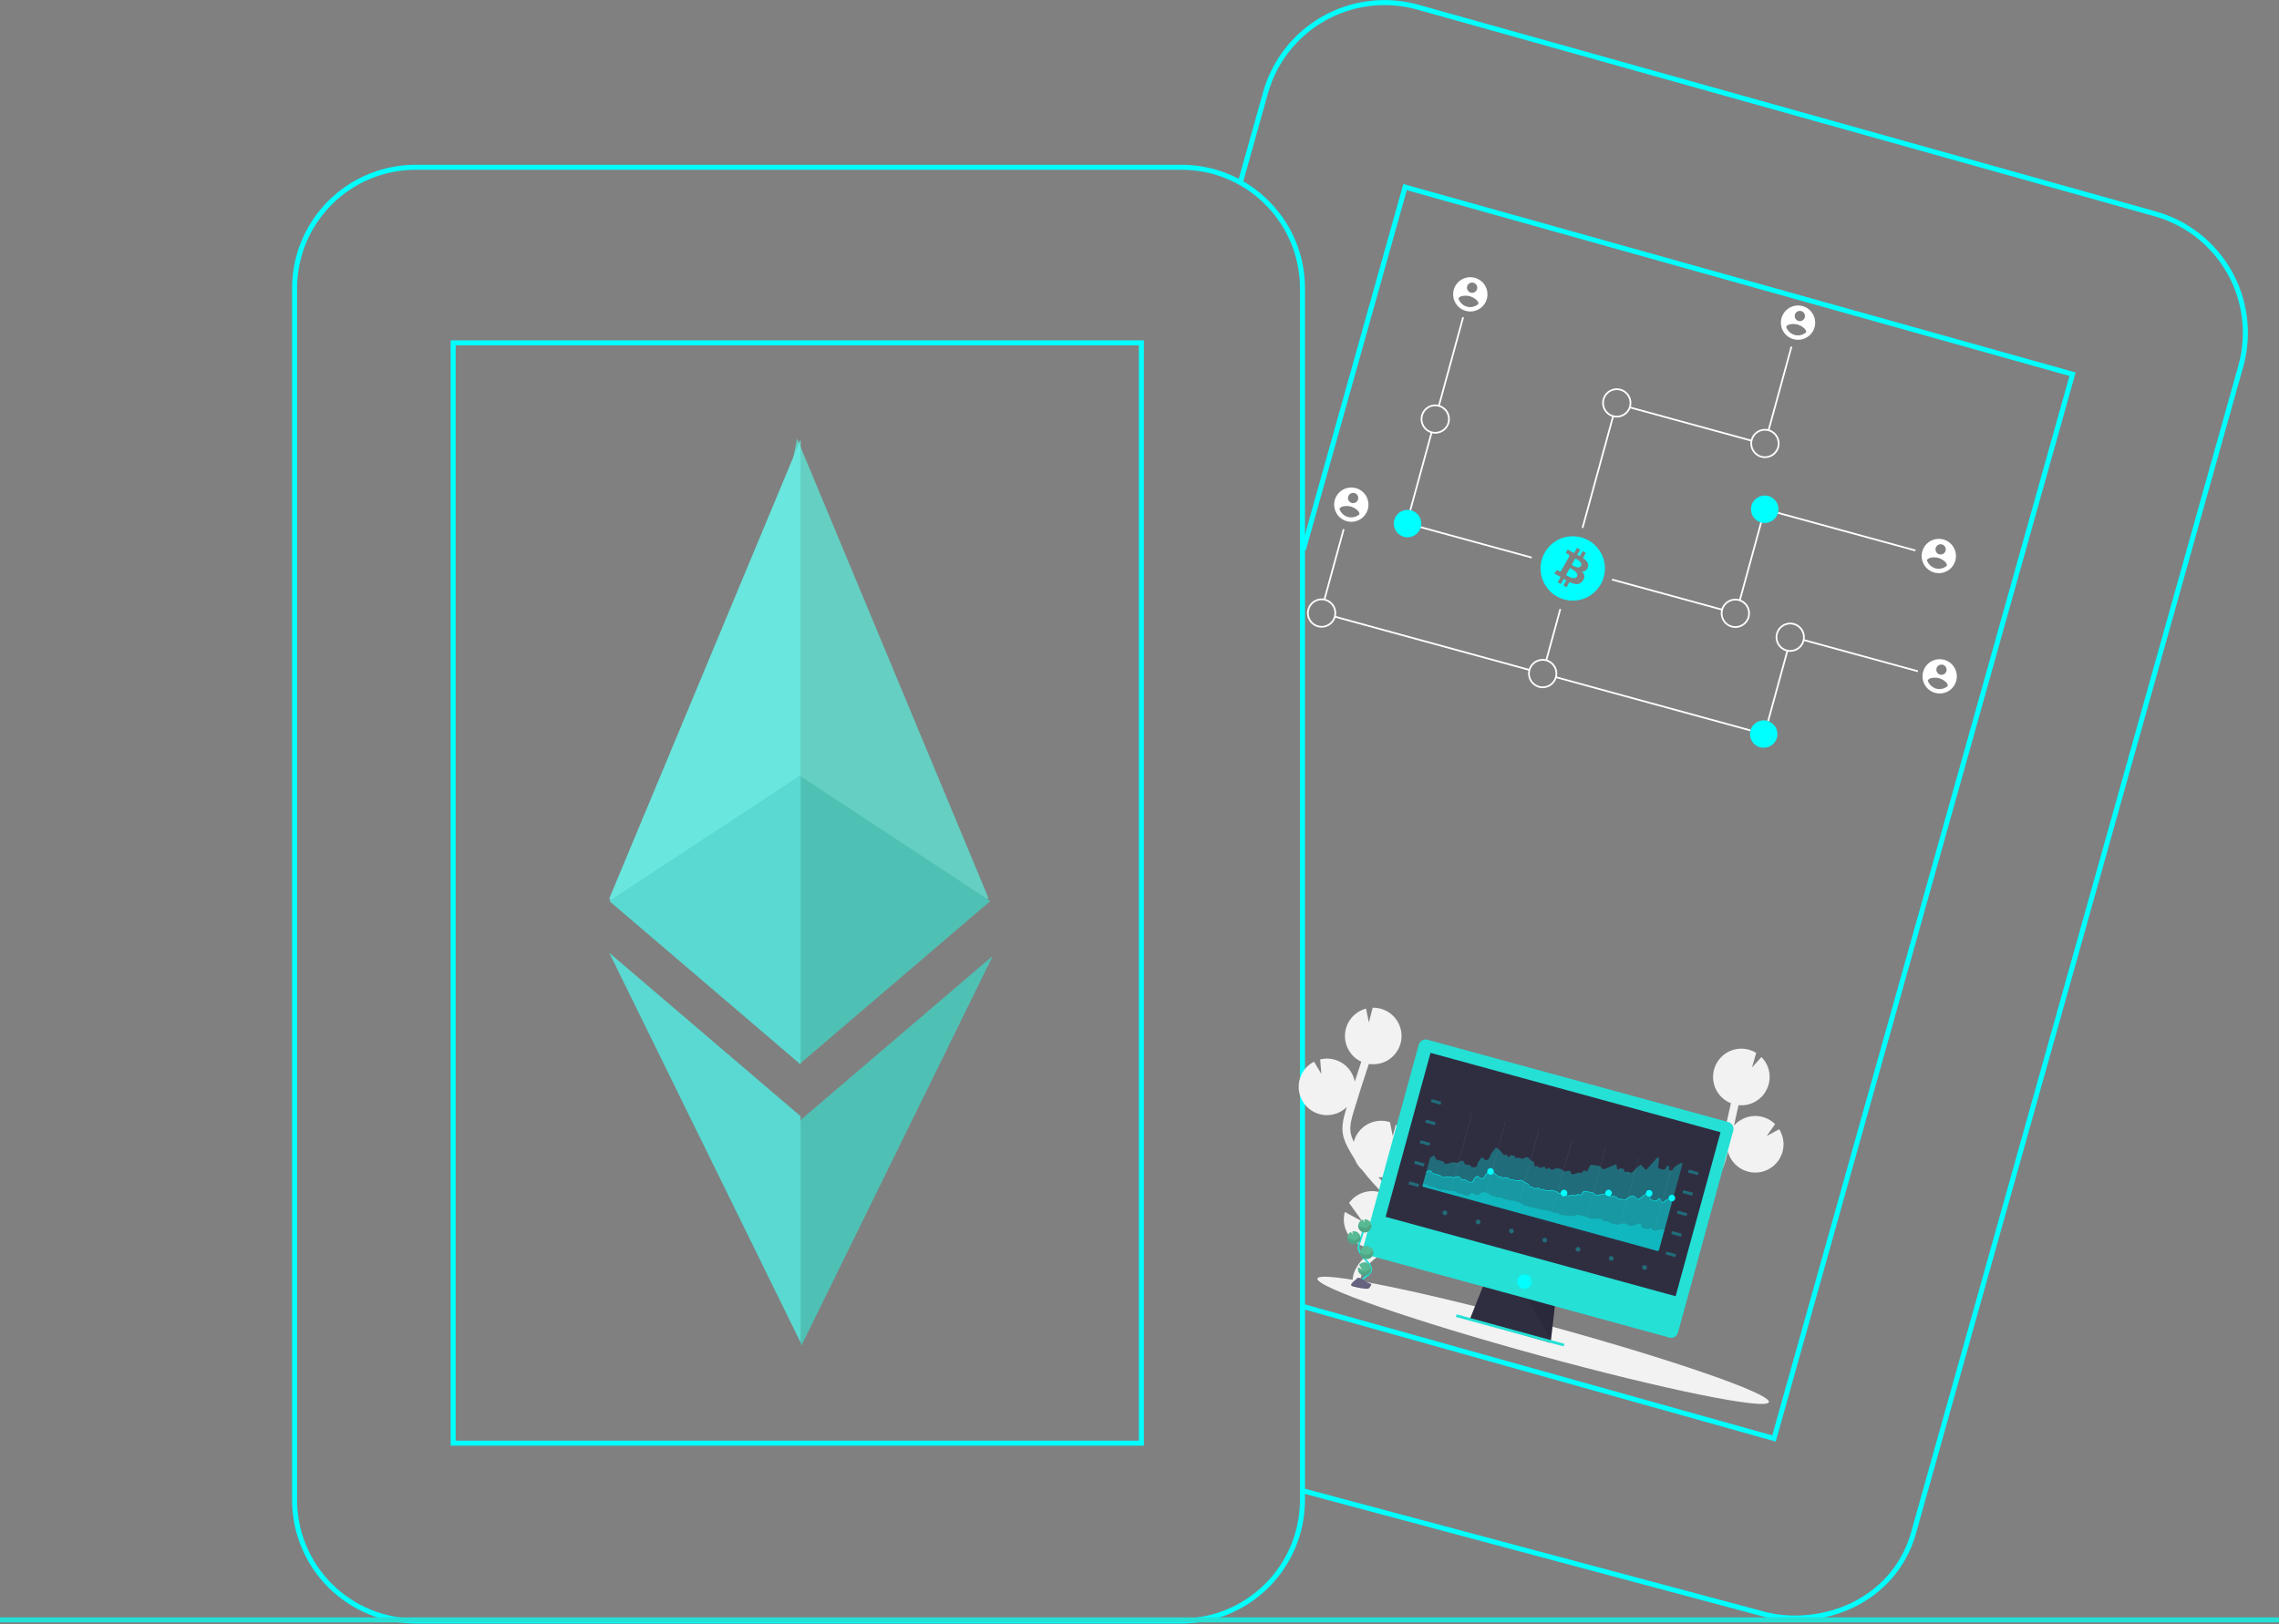 <svg width="909" height="648" viewBox="0 0 909 648" fill="none" xmlns="http://www.w3.org/2000/svg">
<rect x="0" y="0" width="909" height="648" fill="#808080" stroke="none"/>
<path d="M715.801 646.56C711.222 646.557 706.664 645.927 702.256 644.688L519.231 595.699L519.769 593.773L702.795 642.763C707.028 643.953 711.404 644.557 715.801 644.56C737.34 644.56 756.443 632.079 762.257 611.346L892.543 146.727H892.542L892.826 145.716C896.248 133.405 894.651 120.239 888.385 109.103C882.12 97.967 871.695 89.769 859.396 86.303L565.204 3.808C552.888 0.371 539.712 1.958 528.565 8.223C517.418 14.487 509.211 24.917 505.743 37.224L495.521 73.684L493.596 73.144L503.817 36.684C507.428 23.866 515.976 13.004 527.585 6.479C539.195 -0.045 552.917 -1.698 565.744 1.882L859.937 84.377C872.588 87.942 883.341 96.317 889.895 107.711C896.448 119.105 898.28 132.611 894.999 145.339L895.008 145.341L894.738 146.304L764.183 611.886C758.128 633.479 738.232 646.56 715.801 646.56Z" fill="#00FFFF"/>
<path d="M708.272 575.155L707.31 574.885L518.809 522.027L519.348 520.101L706.887 572.69L825.418 149.994L561.112 75.88L520.799 219.645L518.873 219.105L559.728 73.414L560.689 73.684L827.883 148.609L827.613 149.571L708.272 575.155Z" fill="#00FFFF"/>
<path d="M518.38 100.676C516.659 95.008 513.925 89.699 510.31 85.006C509.023 83.329 507.63 81.736 506.14 80.236C501.572 75.638 496.139 71.989 490.155 69.5C484.17 67.012 477.752 65.732 471.27 65.736H165.73C152.677 65.75 140.163 70.941 130.934 80.17C121.704 89.4 116.513 101.914 116.5 114.966V598.506C116.513 611.559 121.704 624.073 130.934 633.303C140.163 642.532 152.677 647.723 165.73 647.736H471.27C484.323 647.723 496.837 642.532 506.066 633.303C515.296 624.073 520.487 611.559 520.5 598.506V114.966C520.505 110.124 519.791 105.308 518.38 100.676V100.676ZM518.5 598.506C518.485 611.028 513.504 623.032 504.65 631.886C495.796 640.74 483.792 645.721 471.27 645.736H165.73C153.208 645.721 141.204 640.74 132.35 631.886C123.496 623.032 118.515 611.028 118.5 598.506V114.966C118.515 102.445 123.496 90.44 132.35 81.586C141.204 72.732 153.208 67.751 165.73 67.736H471.27C477.681 67.734 484.026 69.039 489.915 71.574C495.805 74.108 501.114 77.818 505.52 82.476C506.01 82.996 506.49 83.526 506.96 84.066C514.404 92.64 518.502 103.612 518.5 114.966V598.506Z" fill="#00FFFF"/>
<path d="M375.74 574.785C375.96 575.445 376.15 576.115 376.32 576.785H383.74C384.339 576.158 384.894 575.49 385.4 574.785H375.74ZM179.75 135.785V576.785H456.25V135.785H179.75ZM454.25 574.785H181.75V137.785H454.25V574.785ZM375.74 574.785C375.96 575.445 376.15 576.115 376.32 576.785H383.74C384.339 576.158 384.894 575.49 385.4 574.785H375.74Z" fill="#00FFFF"/>
<path d="M909 645.285H0V647.285H909V645.285Z" fill="#24E0D5"/>
<path d="M317.93 175L316.264 183.19V421.045L317.93 423.455L394.224 358.22L317.93 175Z" fill="#64CFC2"/>
<path d="M319.327 175.403L243 358.539L319.327 423.774V175.403Z" fill="#69E6DE"/>
<path d="M319.649 446.578L318.705 448.263V532.896L319.649 536.857L395.999 381.359L319.649 446.578Z" fill="#4FC1B4"/>
<path d="M319.327 535.635V445.34L243 380.138L319.327 535.635Z" fill="#59D9D1"/>
<path d="M318.705 424.705L395.009 359.486L318.705 309.316V424.705Z" fill="#4FC1B4"/>
<path d="M243 359.469L319.327 424.705V309.316L243 359.469Z" fill="#59D9D1"/>
<path d="M583.91 126.678L583.25 126.497L573.578 161.829L574.238 162.01L583.91 126.678Z" fill="white"/>
<path d="M571.362 172.526L570.701 172.346L562.191 203.434L562.851 203.615L571.362 172.526Z" fill="white"/>
<path d="M611.025 222.127L559.844 208.116L559.663 208.777L610.844 222.788L611.025 222.127Z" fill="white"/>
<path d="M536.268 211.246L535.607 211.065L527.924 239.133L528.584 239.313L536.268 211.246Z" fill="white"/>
<path d="M610.111 266.955L532.514 245.713L532.333 246.373L609.93 267.616L610.111 266.955Z" fill="white"/>
<path d="M714.873 138.393L714.213 138.212L705.083 171.562L705.744 171.743L714.873 138.393Z" fill="white"/>
<path d="M698.684 175.489L650.133 162.198L649.952 162.859L698.503 176.149L698.684 175.489Z" fill="white"/>
<path d="M643.744 166.129L643.084 165.948L630.881 210.526L631.541 210.706L643.744 166.129Z" fill="white"/>
<path d="M570.925 172.815C569.815 172.511 568.819 171.885 568.065 171.016C567.311 170.146 566.831 169.072 566.687 167.93C566.543 166.788 566.741 165.629 567.256 164.6C567.77 163.57 568.579 162.716 569.579 162.146C570.579 161.576 571.725 161.315 572.874 161.397C574.022 161.478 575.12 161.898 576.029 162.604C576.939 163.309 577.619 164.269 577.983 165.361C578.347 166.453 578.379 167.628 578.075 168.739C577.666 170.226 576.683 171.491 575.343 172.255C574.002 173.02 572.414 173.221 570.925 172.815V172.815ZM573.817 162.249C572.838 161.981 571.801 162.009 570.837 162.33C569.874 162.652 569.027 163.251 568.404 164.054C567.782 164.856 567.411 165.825 567.339 166.838C567.267 167.851 567.497 168.863 568 169.745C568.504 170.628 569.257 171.341 570.165 171.795C571.074 172.249 572.097 172.424 573.104 172.297C574.112 172.17 575.059 171.747 575.827 171.081C576.594 170.415 577.146 169.537 577.415 168.558C577.773 167.244 577.595 165.842 576.921 164.659C576.246 163.477 575.13 162.61 573.817 162.249V162.249Z" fill="white"/>
<path d="M525.601 250.209C524.49 249.905 523.495 249.279 522.741 248.409C521.987 247.54 521.507 246.466 521.363 245.324C521.219 244.182 521.417 243.023 521.932 241.993C522.446 240.964 523.255 240.11 524.255 239.54C525.255 238.969 526.401 238.709 527.549 238.79C528.698 238.872 529.796 239.292 530.705 239.997C531.615 240.703 532.294 241.662 532.658 242.754C533.023 243.846 533.055 245.022 532.751 246.132C532.342 247.62 531.359 248.885 530.019 249.649C528.678 250.413 527.089 250.615 525.601 250.209V250.209ZM528.493 239.642C527.514 239.374 526.476 239.403 525.513 239.724C524.549 240.045 523.703 240.645 523.08 241.447C522.458 242.25 522.087 243.219 522.015 244.232C521.943 245.245 522.173 246.257 522.676 247.139C523.179 248.021 523.933 248.735 524.841 249.189C525.75 249.643 526.772 249.817 527.78 249.69C528.788 249.563 529.735 249.14 530.502 248.475C531.27 247.809 531.822 246.931 532.09 245.951C532.448 244.638 532.271 243.236 531.596 242.053C530.922 240.87 529.806 240.003 528.493 239.642V239.642Z" fill="white"/>
<path d="M559.957 214.181C562.875 214.979 565.888 213.262 566.687 210.344C567.485 207.426 565.767 204.413 562.85 203.614C559.932 202.815 556.919 204.533 556.12 207.451C555.321 210.369 557.039 213.382 559.957 214.181Z" fill="#00FFFF"/>
<path d="M764.069 219.299L709.256 204.294L709.075 204.954L763.889 219.96L764.069 219.299Z" fill="white"/>
<path d="M702.781 208.503L702.121 208.322L693.611 239.411L694.271 239.591L702.781 208.503Z" fill="white"/>
<path d="M686.97 242.918L643.053 230.896L642.872 231.556L686.789 243.578L686.97 242.918Z" fill="white"/>
<path d="M765.076 267.492L719.508 255.018L719.327 255.678L764.895 268.152L765.076 267.492Z" fill="white"/>
<path d="M713.256 259.696L712.596 259.516L704.912 287.583L705.573 287.764L713.256 259.696Z" fill="white"/>
<path d="M698.273 291.089L620.676 269.847L620.495 270.507L698.093 291.749L698.273 291.089Z" fill="white"/>
<path d="M622.684 243.067L622.023 242.886L616.419 263.358L617.079 263.539L622.684 243.067Z" fill="white"/>
<path d="M702.436 208.462C705.353 209.261 708.366 207.543 709.165 204.625C709.964 201.707 708.246 198.694 705.328 197.896C702.41 197.097 699.397 198.815 698.599 201.732C697.8 204.65 699.518 207.663 702.436 208.462Z" fill="#00FFFF"/>
<path d="M702.431 182.549C701.32 182.245 700.325 181.618 699.571 180.749C698.817 179.879 698.337 178.806 698.193 177.664C698.049 176.522 698.247 175.363 698.762 174.333C699.276 173.303 700.085 172.45 701.085 171.879C702.085 171.309 703.231 171.048 704.379 171.13C705.528 171.211 706.626 171.632 707.535 172.337C708.445 173.043 709.124 174.002 709.489 175.094C709.853 176.186 709.885 177.362 709.581 178.472C709.172 179.96 708.189 181.225 706.849 181.989C705.508 182.753 703.919 182.954 702.431 182.549V182.549ZM705.323 171.982C704.344 171.714 703.307 171.742 702.343 172.064C701.379 172.385 700.533 172.985 699.91 173.787C699.288 174.59 698.917 175.559 698.845 176.572C698.773 177.585 699.003 178.597 699.506 179.479C700.009 180.361 700.763 181.074 701.671 181.529C702.58 181.983 703.602 182.157 704.61 182.03C705.618 181.903 706.565 181.48 707.332 180.814C708.1 180.149 708.652 179.271 708.92 178.291C709.278 176.978 709.101 175.576 708.426 174.393C707.752 173.21 706.636 172.343 705.323 171.982V171.982Z" fill="white"/>
<path d="M643.325 166.369C642.215 166.065 641.22 165.439 640.466 164.569C639.711 163.7 639.232 162.626 639.088 161.484C638.944 160.342 639.141 159.183 639.656 158.153C640.171 157.124 640.979 156.27 641.979 155.7C642.979 155.13 644.126 154.869 645.274 154.95C646.422 155.032 647.52 155.452 648.43 156.158C649.339 156.863 650.019 157.823 650.383 158.915C650.747 160.007 650.779 161.182 650.475 162.292C650.066 163.78 649.084 165.045 647.743 165.809C646.403 166.573 644.814 166.775 643.325 166.369V166.369ZM646.218 155.803C645.238 155.534 644.201 155.563 643.238 155.884C642.274 156.205 641.427 156.805 640.805 157.607C640.182 158.41 639.811 159.379 639.74 160.392C639.668 161.405 639.898 162.417 640.401 163.299C640.904 164.181 641.657 164.895 642.566 165.349C643.474 165.803 644.497 165.978 645.505 165.85C646.512 165.723 647.46 165.3 648.227 164.635C648.994 163.969 649.547 163.091 649.815 162.111C650.173 160.798 649.995 159.396 649.321 158.213C648.647 157.03 647.531 156.163 646.218 155.803V155.803Z" fill="white"/>
<path d="M712.505 259.847C711.395 259.543 710.4 258.916 709.645 258.047C708.891 257.177 708.411 256.104 708.267 254.962C708.123 253.82 708.321 252.66 708.836 251.631C709.351 250.601 710.159 249.747 711.159 249.177C712.159 248.607 713.305 248.346 714.454 248.428C715.602 248.509 716.7 248.929 717.609 249.635C718.519 250.341 719.199 251.3 719.563 252.392C719.927 253.484 719.959 254.66 719.655 255.77C719.246 257.258 718.263 258.522 716.923 259.287C715.583 260.051 713.994 260.252 712.505 259.847V259.847ZM715.397 249.28C714.418 249.012 713.381 249.04 712.417 249.362C711.454 249.683 710.607 250.283 709.984 251.085C709.362 251.887 708.991 252.856 708.919 253.87C708.847 254.883 709.077 255.894 709.581 256.777C710.084 257.659 710.837 258.372 711.745 258.826C712.654 259.281 713.677 259.455 714.684 259.328C715.692 259.201 716.639 258.778 717.407 258.112C718.174 257.447 718.726 256.569 718.995 255.589C719.353 254.275 719.175 252.873 718.501 251.691C717.826 250.508 716.71 249.641 715.397 249.28V249.28Z" fill="white"/>
<path d="M702.022 298.15C704.939 298.949 707.952 297.231 708.751 294.314C709.55 291.396 707.832 288.383 704.914 287.584C701.996 286.785 698.983 288.503 698.185 291.421C697.386 294.339 699.104 297.352 702.022 298.15Z" fill="#00FFFF"/>
<path d="M613.769 274.346C612.658 274.042 611.663 273.415 610.909 272.546C610.155 271.676 609.675 270.603 609.531 269.461C609.387 268.319 609.585 267.159 610.099 266.13C610.614 265.1 611.423 264.246 612.423 263.676C613.423 263.106 614.569 262.845 615.717 262.927C616.865 263.008 617.964 263.428 618.873 264.134C619.783 264.84 620.462 265.799 620.826 266.891C621.191 267.983 621.223 269.159 620.919 270.269C620.51 271.757 619.527 273.021 618.187 273.786C616.846 274.55 615.257 274.751 613.769 274.346V274.346ZM616.661 263.779C615.682 263.511 614.644 263.539 613.681 263.861C612.717 264.182 611.871 264.782 611.248 265.584C610.626 266.386 610.255 267.355 610.183 268.369C610.111 269.382 610.341 270.393 610.844 271.276C611.347 272.158 612.101 272.871 613.009 273.325C613.918 273.78 614.94 273.954 615.948 273.827C616.956 273.7 617.903 273.277 618.67 272.611C619.438 271.946 619.99 271.068 620.258 270.088C620.616 268.774 620.439 267.373 619.764 266.19C619.09 265.007 617.974 264.14 616.661 263.779V263.779Z" fill="white"/>
<path d="M690.628 250.308C689.518 250.004 688.523 249.377 687.768 248.508C687.014 247.638 686.535 246.565 686.39 245.423C686.246 244.281 686.444 243.121 686.959 242.092C687.474 241.062 688.282 240.208 689.282 239.638C690.282 239.068 691.428 238.807 692.577 238.889C693.725 238.97 694.823 239.39 695.733 240.096C696.642 240.802 697.322 241.761 697.686 242.853C698.05 243.945 698.082 245.121 697.778 246.231C697.369 247.719 696.386 248.983 695.046 249.748C693.706 250.512 692.117 250.713 690.628 250.308ZM693.521 239.741C692.541 239.473 691.504 239.501 690.54 239.822C689.577 240.144 688.73 240.744 688.108 241.546C687.485 242.348 687.114 243.317 687.042 244.331C686.97 245.344 687.201 246.355 687.704 247.238C688.207 248.12 688.96 248.833 689.869 249.287C690.777 249.742 691.8 249.916 692.807 249.789C693.815 249.662 694.762 249.239 695.53 248.573C696.297 247.908 696.85 247.03 697.118 246.05C697.476 244.736 697.298 243.334 696.624 242.152C695.949 240.969 694.833 240.102 693.521 239.741Z" fill="white"/>
<path d="M540.79 194.736C539.483 194.378 538.101 194.416 536.816 194.844C535.531 195.273 534.402 196.072 533.572 197.142C532.742 198.212 532.248 199.504 532.152 200.855C532.056 202.206 532.363 203.555 533.034 204.731C533.704 205.907 534.709 206.859 535.92 207.464C537.132 208.07 538.495 208.302 539.839 208.133C541.182 207.963 542.445 207.399 543.468 206.512C544.491 205.624 545.228 204.454 545.586 203.147C546.06 201.396 545.821 199.528 544.923 197.952C544.024 196.376 542.538 195.22 540.79 194.736V194.736ZM540.247 196.717C540.639 196.824 540.99 197.045 541.257 197.352C541.523 197.659 541.692 198.038 541.743 198.441C541.794 198.844 541.724 199.253 541.542 199.616C541.361 199.98 541.075 200.281 540.722 200.482C540.369 200.684 539.965 200.776 539.559 200.747C539.154 200.718 538.767 200.57 538.446 200.321C538.125 200.072 537.885 199.733 537.756 199.348C537.628 198.962 537.616 198.548 537.724 198.156C537.869 197.631 538.216 197.186 538.689 196.916C539.162 196.646 539.722 196.575 540.247 196.717V196.717ZM537.636 206.255C536.855 206.037 536.138 205.632 535.548 205.074C534.959 204.516 534.514 203.824 534.253 203.055C534.646 201.743 537.455 201.731 538.776 202.092C540.097 202.454 542.507 203.895 542.178 205.225C541.561 205.752 540.825 206.122 540.034 206.301C539.243 206.48 538.42 206.465 537.636 206.255V206.255Z" fill="white"/>
<path d="M588.252 110.828C586.946 110.471 585.563 110.509 584.279 110.937C582.994 111.365 581.865 112.165 581.035 113.235C580.205 114.305 579.711 115.597 579.615 116.948C579.519 118.298 579.826 119.647 580.497 120.824C581.167 122 582.172 122.951 583.383 123.557C584.594 124.162 585.958 124.395 587.302 124.226C588.645 124.056 589.908 123.492 590.931 122.605C591.954 121.717 592.691 120.546 593.049 119.24C593.523 117.489 593.284 115.621 592.386 114.045C591.487 112.469 590.001 111.313 588.252 110.828V110.828ZM587.71 112.81C588.102 112.917 588.453 113.138 588.719 113.445C588.986 113.752 589.155 114.131 589.206 114.534C589.257 114.937 589.187 115.346 589.005 115.709C588.823 116.073 588.538 116.374 588.185 116.575C587.832 116.776 587.428 116.869 587.022 116.84C586.617 116.811 586.229 116.663 585.909 116.414C585.588 116.165 585.348 115.826 585.219 115.441C585.091 115.055 585.079 114.64 585.187 114.248C585.332 113.724 585.679 113.278 586.152 113.009C586.625 112.739 587.185 112.668 587.71 112.81V112.81ZM585.099 122.347C584.317 122.13 583.601 121.724 583.011 121.167C582.422 120.609 581.977 119.916 581.716 119.148C582.109 117.836 584.918 117.823 586.239 118.185C587.559 118.546 589.97 119.988 589.64 121.317C589.024 121.845 588.288 122.214 587.497 122.394C586.706 122.573 585.883 122.557 585.099 122.347V122.347Z" fill="white"/>
<path d="M718.971 122.122C717.665 121.765 716.282 121.803 714.998 122.231C713.713 122.659 712.584 123.459 711.754 124.529C710.924 125.599 710.429 126.891 710.334 128.242C710.238 129.592 710.545 130.941 711.215 132.118C711.886 133.294 712.891 134.245 714.102 134.851C715.313 135.456 716.677 135.689 718.02 135.52C719.364 135.35 720.627 134.786 721.65 133.899C722.673 133.011 723.41 131.84 723.767 130.534C724.241 128.783 724.003 126.915 723.104 125.339C722.206 123.763 720.72 122.606 718.971 122.122V122.122ZM718.429 124.104C718.821 124.211 719.172 124.432 719.438 124.739C719.704 125.046 719.874 125.425 719.924 125.828C719.975 126.231 719.906 126.64 719.724 127.003C719.542 127.367 719.257 127.668 718.904 127.869C718.551 128.07 718.146 128.162 717.741 128.134C717.336 128.105 716.948 127.957 716.627 127.708C716.306 127.459 716.066 127.12 715.938 126.734C715.809 126.349 715.798 125.934 715.905 125.542C716.051 125.018 716.398 124.572 716.87 124.303C717.343 124.033 717.903 123.962 718.429 124.104V124.104ZM715.818 133.641C715.036 133.423 714.32 133.018 713.73 132.461C713.14 131.903 712.696 131.21 712.434 130.442C712.828 129.13 715.637 129.117 716.957 129.479C718.278 129.84 720.689 131.282 720.359 132.611C719.743 133.139 719.007 133.508 718.216 133.688C717.425 133.867 716.602 133.851 715.818 133.641Z" fill="white"/>
<path d="M775.122 215.227C773.815 214.869 772.433 214.907 771.148 215.335C769.863 215.764 768.734 216.563 767.904 217.633C767.074 218.703 766.58 219.995 766.484 221.346C766.388 222.697 766.695 224.046 767.366 225.222C768.036 226.399 769.041 227.35 770.252 227.955C771.464 228.561 772.827 228.794 774.171 228.624C775.514 228.455 776.777 227.89 777.8 227.003C778.823 226.116 779.56 224.945 779.918 223.639C780.392 221.887 780.153 220.02 779.255 218.444C778.356 216.867 776.87 215.711 775.122 215.227ZM774.579 217.208C774.971 217.315 775.322 217.536 775.589 217.843C775.855 218.15 776.024 218.529 776.075 218.932C776.126 219.335 776.056 219.744 775.874 220.108C775.693 220.471 775.407 220.772 775.054 220.974C774.701 221.175 774.297 221.267 773.891 221.238C773.486 221.209 773.099 221.061 772.778 220.812C772.457 220.563 772.217 220.224 772.088 219.839C771.96 219.454 771.948 219.039 772.056 218.647C772.201 218.122 772.548 217.677 773.021 217.407C773.494 217.138 774.054 217.066 774.579 217.208ZM771.968 226.746C771.187 226.528 770.47 226.123 769.88 225.565C769.291 225.008 768.846 224.315 768.585 223.547C768.978 222.234 771.787 222.222 773.108 222.583C774.429 222.945 776.839 224.386 776.51 225.716C775.893 226.243 775.157 226.613 774.366 226.792C773.575 226.972 772.752 226.956 771.968 226.746V226.746Z" fill="white"/>
<path d="M775.467 263.239C774.161 262.881 772.778 262.919 771.494 263.347C770.209 263.775 769.08 264.575 768.25 265.645C767.42 266.715 766.926 268.007 766.83 269.358C766.734 270.709 767.041 272.058 767.711 273.234C768.382 274.41 769.387 275.362 770.598 275.967C771.809 276.573 773.173 276.805 774.517 276.636C775.86 276.466 777.123 275.902 778.146 275.015C779.169 274.127 779.906 272.957 780.264 271.65C780.737 269.899 780.499 268.031 779.6 266.455C778.702 264.879 777.216 263.723 775.467 263.239V263.239ZM774.925 265.22C775.317 265.327 775.668 265.548 775.934 265.855C776.2 266.162 776.37 266.541 776.421 266.944C776.471 267.347 776.402 267.756 776.22 268.119C776.038 268.483 775.753 268.784 775.4 268.985C775.047 269.187 774.642 269.279 774.237 269.25C773.832 269.221 773.444 269.073 773.123 268.824C772.802 268.575 772.562 268.236 772.434 267.851C772.305 267.465 772.294 267.05 772.401 266.659C772.547 266.134 772.894 265.689 773.367 265.419C773.839 265.149 774.4 265.078 774.925 265.22V265.22ZM772.314 274.758C771.532 274.54 770.816 274.134 770.226 273.577C769.636 273.019 769.192 272.326 768.93 271.558C769.324 270.246 772.133 270.233 773.453 270.595C774.774 270.957 777.185 272.398 776.855 273.728C776.239 274.255 775.503 274.625 774.712 274.804C773.921 274.983 773.098 274.967 772.314 274.758V274.758Z" fill="white"/>
<path d="M628.319 222.839L626.9 225.366C627.615 225.767 629.765 227.194 630.569 225.764C631.406 224.273 629.034 223.24 628.319 222.839Z" fill="#00FFFF"/>
<path d="M626.186 226.641L624.621 229.427C625.479 229.908 628.07 231.598 628.952 230.026C629.872 228.387 627.044 227.123 626.186 226.641Z" fill="#00FFFF"/>
<path d="M633.591 215.601C631.377 214.358 628.845 213.8 626.314 213.997C623.783 214.193 621.367 215.136 619.372 216.705C617.376 218.275 615.891 220.401 615.104 222.814C614.317 225.228 614.264 227.821 614.95 230.265C615.637 232.709 617.032 234.894 618.961 236.545C620.89 238.196 623.264 239.238 625.785 239.539C628.306 239.84 630.859 239.387 633.122 238.237C635.386 237.087 637.257 235.291 638.5 233.078C639.325 231.608 639.853 229.99 640.053 228.316C640.253 226.642 640.122 224.945 639.666 223.323C639.21 221.7 638.439 220.182 637.397 218.858C636.354 217.533 635.061 216.426 633.591 215.601V215.601ZM633.25 226.524C632.741 227.682 631.912 228.083 630.969 228.044C632.014 229.012 632.368 230.155 631.315 231.681C630.008 233.575 628.217 233.275 626.021 232.203L624.842 234.302L623.576 233.592L624.739 231.52C624.402 231.331 624.066 231.139 623.733 230.943L622.565 233.024L621.3 232.314L622.481 230.211C622.186 230.042 621.887 229.868 621.581 229.695L619.934 228.77L621.033 227.4C621.033 227.4 621.962 227.941 621.954 227.917C622.01 227.954 622.074 227.979 622.14 227.992C622.206 228.004 622.275 228.003 622.341 227.989C622.407 227.975 622.469 227.947 622.525 227.909C622.581 227.87 622.628 227.821 622.664 227.764L624.528 224.446C624.575 224.472 624.62 224.497 624.662 224.521C624.621 224.49 624.578 224.462 624.533 224.437L625.863 222.067C625.933 221.884 625.929 221.681 625.851 221.501C625.773 221.321 625.628 221.178 625.446 221.104C625.471 221.096 624.527 220.589 624.527 220.589L625.285 219.237L627.031 220.218L627.028 220.224C627.29 220.371 627.562 220.517 627.84 220.665L629.007 218.587L630.272 219.297L629.128 221.335C629.47 221.518 629.814 221.702 630.147 221.889L631.283 219.864L632.549 220.574L631.382 222.654C632.935 223.715 633.947 224.944 633.25 226.524V226.524Z" fill="#00FFFF"/>
<g clip-path="url(#clip0)">
<path d="M551.01 470.992L550.061 469.968C549.971 469.87 549.883 469.768 549.793 469.669C552.343 469.918 554.901 469.292 557.047 467.894C559.193 466.496 560.8 464.41 561.604 461.978C562.407 459.545 562.359 456.912 561.468 454.511C560.576 452.11 558.894 450.083 556.699 448.764L555.527 453.265L554.399 447.712L554.364 447.703C552.955 447.245 551.469 447.07 549.992 447.187C548.515 447.303 547.075 447.71 545.755 448.383C544.435 449.056 543.26 449.983 542.298 451.11C541.336 452.237 540.606 453.543 540.148 454.952C540.081 455.156 540.035 455.365 539.979 455.57C539.391 454.358 538.898 453.095 538.698 451.805C538.293 449.194 538.994 446.552 539.953 443.373C541.854 437.07 543.879 430.75 545.981 424.473C548.632 424.891 551.345 424.35 553.633 422.948C555.922 421.545 557.635 419.373 558.466 416.821C558.571 416.492 558.656 416.161 558.736 415.833C558.758 415.752 558.781 415.67 558.79 415.586C558.855 415.264 558.911 414.943 558.947 414.621C558.961 414.57 558.956 414.516 558.96 414.464C558.988 414.19 559.005 413.917 559.013 413.644C559.015 413.543 559.015 413.449 559.018 413.339C559.018 413.041 559.008 412.749 558.985 412.448C558.976 412.35 558.963 412.247 558.952 412.154C558.93 411.934 558.9 411.715 558.863 411.498C558.844 411.383 558.827 411.269 558.805 411.156C558.797 411.126 558.796 411.096 558.788 411.067C558.261 408.482 556.843 406.164 554.783 404.517C552.723 402.869 550.15 401.996 547.512 402.05L545.987 407.907L544.871 402.418C542.553 403.017 540.488 404.341 538.976 406.197C537.464 408.053 536.584 410.344 536.466 412.735L536.455 412.732C536.45 412.815 536.454 412.894 536.451 412.977C536.446 413.13 536.444 413.282 536.445 413.435C536.446 413.631 536.454 413.828 536.464 414.027C536.474 414.172 536.48 414.318 536.495 414.465C536.517 414.678 536.549 414.888 536.582 415.098C536.601 415.221 536.614 415.346 536.637 415.467C536.698 415.788 536.773 416.103 536.862 416.414C536.893 416.524 536.933 416.629 536.969 416.739C537.036 416.952 537.102 417.166 537.187 417.371C537.236 417.5 537.291 417.624 537.344 417.752C537.423 417.936 537.504 418.119 537.587 418.296C537.647 418.424 537.713 418.547 537.778 418.673C537.875 418.849 537.974 419.023 538.079 419.196C538.147 419.311 538.211 419.428 538.291 419.54C538.413 419.726 538.543 419.908 538.675 420.087C538.743 420.176 538.807 420.27 538.876 420.359C539.085 420.611 539.301 420.866 539.525 421.123C539.567 421.17 539.617 421.21 539.659 421.255C539.853 421.453 540.051 421.644 540.259 421.828C540.349 421.907 540.442 421.98 540.535 422.056C540.707 422.199 540.879 422.346 541.064 422.471C541.17 422.548 541.278 422.623 541.392 422.699C541.574 422.821 541.761 422.939 541.952 423.048C542.063 423.113 542.175 423.181 542.289 423.244C542.496 423.357 542.712 423.463 542.93 423.566L542.971 423.587C542.086 426.235 541.216 428.888 540.361 431.548C540.078 430.038 539.489 428.602 538.631 427.327C537.772 426.052 536.662 424.967 535.369 424.137C534.076 423.307 532.626 422.75 531.11 422.501C529.594 422.251 528.042 422.314 526.551 422.686L527.032 428.486L524.115 423.583C521.462 424.942 519.457 427.299 518.541 430.135C518.215 431.129 518.031 432.164 517.997 433.209C517.913 435.468 518.51 437.7 519.71 439.616C520.911 441.532 522.659 443.043 524.728 443.953C526.798 444.863 529.093 445.13 531.316 444.72C533.539 444.31 535.588 443.241 537.197 441.653C537.122 441.925 537.029 442.193 536.947 442.466C536.1 445.271 535.047 448.763 535.596 452.289C535.969 454.678 537.03 456.825 538.117 458.788C538.828 460.067 539.585 461.322 540.376 462.553C541.028 464.223 542.068 465.714 543.411 466.902C544.771 468.703 546.214 470.441 547.744 472.099L548.701 473.131C549.562 474.056 550.443 475.007 551.295 475.977C551.118 475.909 550.942 475.84 550.763 475.781C548.485 475.041 546.03 475.046 543.755 475.793C541.48 476.541 539.501 477.992 538.105 479.938L543.39 487.333L536.385 483.55C535.883 485.391 535.857 487.329 536.307 489.183C536.758 491.038 537.671 492.747 538.961 494.153C540.252 495.559 541.877 496.614 543.686 497.221C545.495 497.828 547.429 497.967 549.306 497.624C549.081 497.789 548.855 497.953 548.628 498.115C548.18 498.439 547.736 498.762 547.298 499.084C541.338 503.476 538.65 508.461 539.73 513.117L542.79 512.407C541.738 507.876 546.329 503.699 549.16 501.612C549.591 501.294 550.027 500.977 550.468 500.661C554.263 497.914 558.556 494.813 559.816 489.904C561.713 482.51 555.771 476.122 551.01 470.992Z" fill="#F2F2F2"/>
<path d="M662.359 477.629L663.697 477.231C663.824 477.194 663.952 477.15 664.08 477.111C661.76 476.025 659.878 474.183 658.745 471.886C657.611 469.59 657.292 466.976 657.84 464.474C658.389 461.972 659.772 459.731 661.762 458.12C663.753 456.508 666.233 455.622 668.794 455.606L667.51 460.076L671.309 455.872L671.34 455.881C672.786 456.205 674.154 456.811 675.365 457.663C676.577 458.516 677.609 459.599 678.402 460.851C679.196 462.103 679.734 463.498 679.988 464.958C680.242 466.418 680.206 467.914 679.881 469.36C679.835 469.57 679.768 469.773 679.712 469.978C680.836 469.234 681.903 468.399 682.733 467.39C684.411 465.35 685.153 462.719 685.947 459.495C687.522 453.102 688.998 446.632 690.386 440.16C687.892 439.169 685.833 437.322 684.578 434.949C683.323 432.577 682.955 429.835 683.54 427.216C683.616 426.879 683.712 426.551 683.81 426.228C683.832 426.146 683.855 426.065 683.89 425.988C683.998 425.678 684.113 425.373 684.246 425.077C684.26 425.026 684.292 424.982 684.314 424.936C684.43 424.686 684.555 424.442 684.687 424.203C684.737 424.115 684.784 424.034 684.838 423.937C684.99 423.682 685.147 423.436 685.321 423.188C685.378 423.108 685.441 423.026 685.499 422.952C685.629 422.774 685.767 422.601 685.909 422.432C685.984 422.344 686.057 422.254 686.135 422.168C686.155 422.146 686.172 422.121 686.193 422.1C687.963 420.145 690.361 418.873 692.972 418.504C695.583 418.135 698.24 418.692 700.482 420.08L698.812 425.896L702.568 421.741C704.258 423.438 705.362 425.63 705.718 427.998C706.074 430.365 705.664 432.785 704.547 434.903L704.558 434.906C704.52 434.98 704.477 435.046 704.437 435.12C704.363 435.254 704.288 435.386 704.209 435.516C704.109 435.684 704.001 435.85 703.891 436.016C703.809 436.136 703.729 436.259 703.641 436.377C703.514 436.55 703.379 436.714 703.244 436.878C703.165 436.974 703.091 437.075 703.009 437.168C702.793 437.412 702.568 437.646 702.332 437.868C702.25 437.947 702.163 438.017 702.075 438.093C701.909 438.243 701.743 438.393 701.566 438.526C701.458 438.612 701.347 438.691 701.236 438.774C701.075 438.892 700.912 439.008 700.751 439.118C700.634 439.197 700.514 439.27 700.394 439.345C700.223 439.448 700.047 439.547 699.869 439.642C699.752 439.706 699.637 439.775 699.511 439.83C699.312 439.928 699.107 440.018 698.902 440.105C698.798 440.147 698.695 440.195 698.59 440.236C698.282 440.348 697.967 440.457 697.645 440.554C697.585 440.573 697.522 440.583 697.462 440.6C697.195 440.671 696.927 440.735 696.655 440.788C696.537 440.81 696.42 440.825 696.301 440.843C696.081 440.879 695.857 440.917 695.634 440.93C695.504 440.943 695.372 440.952 695.235 440.96C695.017 440.972 694.796 440.979 694.577 440.975C694.448 440.975 694.316 440.976 694.187 440.972C693.95 440.964 693.711 440.945 693.471 440.923L693.427 440.911C692.84 443.641 692.237 446.368 691.618 449.091C692.631 447.936 693.869 446.999 695.257 446.34C696.645 445.68 698.153 445.312 699.689 445.256C701.225 445.201 702.756 445.46 704.188 446.017C705.62 446.575 706.922 447.419 708.016 448.499L704.649 453.245L709.648 450.528C711.238 453.049 711.763 456.098 711.107 459.006C710.882 460.027 710.512 461.011 710.01 461.929C708.931 463.915 707.28 465.532 705.272 466.569C703.263 467.607 700.989 468.016 698.744 467.746C696.5 467.475 694.389 466.536 692.684 465.051C690.98 463.565 689.761 461.602 689.186 459.416C689.112 459.689 689.057 459.967 688.987 460.243C688.286 463.088 687.415 466.63 685.146 469.384C683.609 471.25 681.601 472.557 679.666 473.693C678.403 474.432 677.112 475.126 675.805 475.782C674.393 476.888 672.738 477.641 670.978 477.979C668.89 478.836 666.763 479.597 664.602 480.244L663.253 480.645C662.041 481.003 660.798 481.373 659.571 481.773C659.757 481.805 659.945 481.835 660.129 481.875C662.466 482.4 664.576 483.653 666.153 485.455C667.731 487.258 668.694 489.515 668.904 491.9L660.589 495.572L668.545 495.885C668.038 497.725 667.074 499.406 665.742 500.772C664.41 502.138 662.753 503.144 660.927 503.697C659.101 504.249 657.164 504.33 655.298 503.931C653.432 503.532 651.698 502.666 650.257 501.415C650.367 501.672 650.478 501.928 650.59 502.183C650.811 502.69 651.028 503.194 651.242 503.694C654.133 510.509 653.907 516.168 650.606 519.625L648.334 517.455C651.548 514.092 649.724 508.159 648.351 504.922C648.142 504.428 647.929 503.933 647.71 503.437C645.844 499.15 643.731 494.291 645.146 489.428C647.282 482.09 655.642 479.617 662.359 477.629Z" fill="#F2F2F2"/>
<path d="M613.868 540.754C663.593 554.367 704.639 562.715 705.547 559.402C706.454 556.088 666.879 542.366 617.153 528.753C567.428 515.141 526.382 506.792 525.475 510.106C524.567 513.42 564.142 527.141 613.868 540.754Z" fill="#F2F2F2"/>
<path d="M618.485 535.764L586.2 526.48L586.522 525.675L591.842 512.396L620.295 520.186L618.636 534.466L618.511 535.548L618.485 535.764Z" fill="#2F2E41"/>
<path opacity="0.1" d="M618.51 535.548L602.34 531.121L586.198 526.479L586.52 525.674L618.634 534.466L618.51 535.548Z" fill="black"/>
<path d="M623.961 536.146L580.969 524.377L580.685 525.415L623.677 537.185L623.961 536.146Z" fill="#24E0D5"/>
<path d="M691.33 451.129C691.429 450.774 691.457 450.404 691.412 450.038C691.368 449.673 691.252 449.32 691.071 448.999C690.891 448.678 690.648 448.397 690.359 448.17C690.069 447.943 689.737 447.775 689.382 447.676L569.32 414.808C568.964 414.712 568.594 414.688 568.229 414.736C567.864 414.783 567.512 414.903 567.193 415.087C566.874 415.27 566.594 415.515 566.37 415.807C566.145 416.099 565.981 416.432 565.885 416.788L545.962 489.565L671.407 523.906L691.33 451.129Z" fill="#24E0D5"/>
<path d="M546.16 488.84L543.827 497.364C543.631 498.077 543.727 498.84 544.094 499.482C544.46 500.125 545.067 500.596 545.781 500.791L665.844 533.659C666.557 533.855 667.319 533.759 667.962 533.392C668.605 533.026 669.076 532.419 669.271 531.705L671.605 523.181L546.16 488.84Z" fill="#24E0D5"/>
<path d="M686.251 451.731L570.568 420.062L552.659 485.485L668.341 517.154L686.251 451.731Z" fill="#2F2E41"/>
<path d="M607.313 514.16C607.738 514.277 608.183 514.295 608.616 514.215C609.049 514.134 609.458 513.955 609.812 513.693C609.92 513.613 610.022 513.525 610.118 513.431L608.649 512.757L610.309 513.225C610.563 512.921 610.753 512.569 610.867 512.19C610.981 511.81 611.017 511.412 610.972 511.018L608.422 511.565L610.894 510.616C610.792 510.231 610.612 509.871 610.364 509.558C610.117 509.246 609.808 508.987 609.457 508.799C609.105 508.611 608.719 508.497 608.322 508.465C607.924 508.433 607.525 508.482 607.148 508.611C606.77 508.739 606.424 508.944 606.129 509.212C605.834 509.48 605.597 509.806 605.434 510.17C605.27 510.533 605.183 510.926 605.178 511.325C605.173 511.723 605.25 512.119 605.404 512.486V512.486C605.575 512.892 605.835 513.253 606.166 513.543C606.497 513.833 606.889 514.044 607.313 514.16Z" fill="#00FFFF"/>
<path opacity="0.1" d="M609.236 518.163L618.609 534.682L620.179 521.159L609.236 518.163Z" fill="black"/>
<path opacity="0.3" d="M572.642 447.762L568.797 446.709L568.477 447.876L572.323 448.929L572.642 447.762Z" fill="#00FFFF"/>
<path opacity="0.3" d="M675.246 475.887L671.4 474.834L671.081 476.001L674.926 477.054L675.246 475.887Z" fill="#00FFFF"/>
<path opacity="0.3" d="M570.433 455.977L566.588 454.924L566.268 456.091L570.114 457.144L570.433 455.977Z" fill="#00FFFF"/>
<path opacity="0.3" d="M568.221 464.192L564.375 463.14L564.055 464.307L567.901 465.36L568.221 464.192Z" fill="#00FFFF"/>
<path opacity="0.3" d="M566.01 472.405L562.164 471.353L561.845 472.52L565.69 473.573L566.01 472.405Z" fill="#00FFFF"/>
<g opacity="0.2">
<path opacity="0.2" d="M573.579 448.621L572.488 448.322L572.476 448.368L573.567 448.666L573.579 448.621Z" fill="#F2F2F2"/>
<path opacity="0.2" d="M667.937 474.502L665.793 473.915L665.806 473.87L667.95 474.457L667.937 474.502ZM663.648 473.328L661.504 472.741L661.517 472.696L663.66 473.283L663.648 473.328ZM659.359 472.154L657.213 471.566L657.226 471.521L659.371 472.108L659.359 472.154ZM655.069 470.98L652.924 470.392L652.936 470.347L655.082 470.934L655.069 470.98ZM650.78 469.805L648.635 469.218L648.647 469.173L650.793 469.76L650.78 469.805ZM646.489 468.631L644.345 468.044L644.358 467.998L646.502 468.585L646.489 468.631ZM642.2 467.456L640.054 466.869L640.067 466.824L642.212 467.411L642.2 467.456ZM637.911 466.282L635.765 465.695L635.778 465.649L637.923 466.237L637.911 466.282ZM633.621 465.108L631.476 464.521L631.488 464.475L633.634 465.063L633.621 465.108ZM629.33 463.933L627.187 463.346L627.199 463.301L629.343 463.888L629.33 463.933ZM625.041 462.759L622.896 462.172L622.908 462.126L625.054 462.714L625.041 462.759ZM620.752 461.585L618.606 460.998L618.619 460.952L620.764 461.539L620.752 461.585ZM616.463 460.411L614.317 459.823L614.33 459.778L616.475 460.365L616.463 460.411ZM612.172 459.236L610.028 458.649L610.04 458.604L612.184 459.191L612.172 459.236ZM607.882 458.062L605.739 457.475L605.751 457.429L607.895 458.016L607.882 458.062ZM603.593 456.888L601.455 456.302L601.467 456.257L603.613 456.844L603.593 456.888ZM599.304 455.713L597.158 455.126L597.171 455.081L599.316 455.668L599.304 455.713ZM595.013 454.539L592.869 453.952L592.881 453.906L595.025 454.493L595.013 454.539ZM590.723 453.364L588.58 452.778L588.592 452.732L590.74 453.32L590.723 453.364ZM586.434 452.19L584.289 451.603L584.301 451.557L586.447 452.145L586.434 452.19ZM582.145 451.016L579.999 450.429L580.012 450.383L582.157 450.971L582.145 451.016ZM577.854 449.841L575.71 449.254L575.723 449.209L577.866 449.796L577.854 449.841Z" fill="#F2F2F2"/>
<path opacity="0.2" d="M671.191 475.343L670.1 475.044L670.087 475.089L671.178 475.388L671.191 475.343Z" fill="#F2F2F2"/>
<path opacity="0.2" d="M573.579 448.621L572.488 448.322L572.476 448.368L573.567 448.666L573.579 448.621Z" fill="#F2F2F2"/>
<path opacity="0.2" d="M667.937 474.502L665.793 473.915L665.806 473.87L667.95 474.457L667.937 474.502ZM663.648 473.328L661.504 472.741L661.517 472.696L663.66 473.283L663.648 473.328ZM659.359 472.154L657.213 471.566L657.226 471.521L659.371 472.108L659.359 472.154ZM655.069 470.98L652.924 470.392L652.936 470.347L655.082 470.934L655.069 470.98ZM650.78 469.805L648.635 469.218L648.647 469.173L650.793 469.76L650.78 469.805ZM646.489 468.631L644.345 468.044L644.358 467.998L646.502 468.585L646.489 468.631ZM642.2 467.456L640.054 466.869L640.067 466.824L642.212 467.411L642.2 467.456ZM637.911 466.282L635.765 465.695L635.778 465.649L637.923 466.237L637.911 466.282ZM633.621 465.108L631.476 464.521L631.488 464.475L633.634 465.063L633.621 465.108ZM629.33 463.933L627.187 463.346L627.199 463.301L629.343 463.888L629.33 463.933ZM625.041 462.759L622.896 462.172L622.908 462.126L625.054 462.714L625.041 462.759ZM620.752 461.585L618.606 460.998L618.619 460.952L620.764 461.539L620.752 461.585ZM616.463 460.411L614.317 459.823L614.33 459.778L616.475 460.365L616.463 460.411ZM612.172 459.236L610.028 458.649L610.04 458.604L612.184 459.191L612.172 459.236ZM607.882 458.062L605.739 457.475L605.751 457.429L607.895 458.016L607.882 458.062ZM603.593 456.888L601.455 456.302L601.467 456.257L603.613 456.844L603.593 456.888ZM599.304 455.713L597.158 455.126L597.171 455.081L599.316 455.668L599.304 455.713ZM595.013 454.539L592.869 453.952L592.881 453.906L595.025 454.493L595.013 454.539ZM590.723 453.364L588.58 452.778L588.592 452.732L590.74 453.32L590.723 453.364ZM586.434 452.19L584.289 451.603L584.301 451.557L586.447 452.145L586.434 452.19ZM582.145 451.016L579.999 450.429L580.012 450.383L582.157 450.971L582.145 451.016ZM577.854 449.841L575.71 449.254L575.723 449.209L577.866 449.796L577.854 449.841Z" fill="#F2F2F2"/>
<path opacity="0.2" d="M671.191 475.343L670.1 475.044L670.087 475.089L671.178 475.388L671.191 475.343Z" fill="#F2F2F2"/>
</g>
<path opacity="0.3" d="M574.883 439.579L571.037 438.526L570.718 439.694L574.563 440.746L574.883 439.579Z" fill="#00FFFF"/>
<path opacity="0.3" d="M677.486 467.703L673.641 466.65L673.321 467.818L677.167 468.87L677.486 467.703Z" fill="#00FFFF"/>
<g opacity="0.2">
<path opacity="0.2" d="M575.819 440.438L574.729 440.14L574.716 440.185L575.807 440.484L575.819 440.438Z" fill="#F2F2F2"/>
<path opacity="0.2" d="M670.181 466.32L668.038 465.733L668.05 465.687L670.194 466.274L670.181 466.32ZM665.892 465.145L663.748 464.559L663.761 464.513L665.905 465.1L665.892 465.145ZM661.603 463.971L659.457 463.384L659.47 463.338L661.615 463.926L661.603 463.971ZM657.314 462.797L655.168 462.21L655.181 462.164L657.326 462.751L657.314 462.797ZM653.024 461.623L650.879 461.035L650.891 460.99L653.037 461.577L653.024 461.623ZM648.733 460.448L646.59 459.861L646.602 459.816L648.746 460.403L648.733 460.448ZM644.444 459.274L642.299 458.686L642.311 458.641L644.456 459.228L644.444 459.274ZM640.155 458.1L638.009 457.512L638.022 457.467L640.167 458.054L640.155 458.1ZM635.866 456.925L633.72 456.338L633.732 456.293L635.878 456.88L635.866 456.925ZM631.574 455.751L629.431 455.164L629.443 455.118L631.587 455.705L631.574 455.751ZM627.285 454.576L625.14 453.989L625.152 453.944L627.298 454.531L627.285 454.576ZM622.996 453.402L620.85 452.815L620.863 452.769L623.008 453.357L622.996 453.402ZM618.707 452.228L616.561 451.641L616.574 451.595L618.719 452.183L618.707 452.228ZM614.416 451.053L612.272 450.466L612.284 450.421L614.428 451.008L614.416 451.053ZM610.126 449.879L607.983 449.292L607.995 449.247L610.139 449.834L610.126 449.879ZM605.837 448.705L603.699 448.12L603.711 448.074L605.857 448.661L605.837 448.705ZM601.548 447.531L599.402 446.943L599.415 446.898L601.56 447.485L601.548 447.531ZM597.257 446.356L595.113 445.769L595.126 445.724L597.269 446.311L597.257 446.356ZM592.968 445.182L590.824 444.595L590.836 444.549L592.984 445.137L592.968 445.182ZM588.678 444.008L586.533 443.42L586.545 443.375L588.691 443.962L588.678 444.008ZM584.389 442.833L582.244 442.246L582.256 442.201L584.402 442.788L584.389 442.833ZM580.098 441.659L577.954 441.072L577.967 441.026L580.111 441.613L580.098 441.659Z" fill="#F2F2F2"/>
<path opacity="0.2" d="M673.431 467.16L672.34 466.861L672.327 466.907L673.418 467.205L673.431 467.16Z" fill="#F2F2F2"/>
</g>
<path opacity="0.3" d="M673.008 484.057L669.162 483.004L668.843 484.171L672.688 485.224L673.008 484.057Z" fill="#00FFFF"/>
<g opacity="0.2">
<path opacity="0.2" d="M571.345 456.792L570.254 456.493L570.241 456.539L571.332 456.837L571.345 456.792Z" fill="#F2F2F2"/>
<path opacity="0.2" d="M665.707 482.671L663.563 482.084L663.575 482.039L665.719 482.626L665.707 482.671ZM661.417 481.497L659.274 480.91L659.286 480.865L661.43 481.451L661.417 481.497ZM657.128 480.323L654.983 479.735L654.995 479.69L657.141 480.277L657.128 480.323ZM652.839 479.149L650.693 478.561L650.706 478.516L652.851 479.103L652.839 479.149ZM648.55 477.974L646.404 477.387L646.417 477.341L648.562 477.929L648.55 477.974ZM644.259 476.8L642.115 476.213L642.127 476.167L644.271 476.754L644.259 476.8ZM639.969 475.625L637.824 475.038L637.836 474.993L639.982 475.58L639.969 475.625ZM635.68 474.451L633.535 473.864L633.547 473.818L635.693 474.406L635.68 474.451ZM631.391 473.277L629.245 472.69L629.258 472.644L631.403 473.232L631.391 473.277ZM627.1 472.102L624.956 471.515L624.969 471.47L627.112 472.057L627.1 472.102ZM622.811 470.928L620.665 470.341L620.678 470.295L622.823 470.883L622.811 470.928ZM618.521 469.754L616.376 469.166L616.388 469.121L618.534 469.708L618.521 469.754ZM614.232 468.58L612.087 467.992L612.099 467.947L614.245 468.534L614.232 468.58ZM609.941 467.405L607.797 466.818L607.81 466.773L609.954 467.359L609.941 467.405ZM605.652 466.231L603.508 465.644L603.521 465.598L605.664 466.185L605.652 466.231ZM601.363 465.056L599.224 464.471L599.237 464.426L601.382 465.013L601.363 465.056ZM597.073 463.882L594.928 463.295L594.94 463.249L597.086 463.837L597.073 463.882ZM592.782 462.708L590.639 462.121L590.651 462.075L592.795 462.662L592.782 462.708ZM588.493 461.533L586.349 460.947L586.362 460.901L588.509 461.489L588.493 461.533ZM584.204 460.359L582.058 459.772L582.071 459.726L584.216 460.314L584.204 460.359ZM579.915 459.185L577.769 458.598L577.781 458.552L579.927 459.139L579.915 459.185ZM575.623 458.01L573.48 457.423L573.492 457.378L575.636 457.965L575.623 458.01Z" fill="#F2F2F2"/>
<path opacity="0.2" d="M668.952 483.513L667.861 483.214L667.849 483.259L668.94 483.558L668.952 483.513Z" fill="#F2F2F2"/>
<path opacity="0.2" d="M571.345 456.792L570.254 456.493L570.241 456.539L571.332 456.837L571.345 456.792Z" fill="#F2F2F2"/>
<path opacity="0.2" d="M665.707 482.671L663.563 482.084L663.575 482.039L665.719 482.626L665.707 482.671ZM661.417 481.497L659.274 480.91L659.286 480.865L661.43 481.451L661.417 481.497ZM657.128 480.323L654.983 479.735L654.995 479.69L657.141 480.277L657.128 480.323ZM652.839 479.149L650.693 478.561L650.706 478.516L652.851 479.103L652.839 479.149ZM648.55 477.974L646.404 477.387L646.417 477.341L648.562 477.929L648.55 477.974ZM644.259 476.8L642.115 476.213L642.127 476.167L644.271 476.754L644.259 476.8ZM639.969 475.625L637.824 475.038L637.836 474.993L639.982 475.58L639.969 475.625ZM635.68 474.451L633.535 473.864L633.547 473.818L635.693 474.406L635.68 474.451ZM631.391 473.277L629.245 472.69L629.258 472.644L631.403 473.232L631.391 473.277ZM627.1 472.102L624.956 471.515L624.969 471.47L627.112 472.057L627.1 472.102ZM622.811 470.928L620.665 470.341L620.678 470.295L622.823 470.883L622.811 470.928ZM618.521 469.754L616.376 469.166L616.388 469.121L618.534 469.708L618.521 469.754ZM614.232 468.58L612.087 467.992L612.099 467.947L614.245 468.534L614.232 468.58ZM609.941 467.405L607.797 466.818L607.81 466.773L609.954 467.359L609.941 467.405ZM605.652 466.231L603.508 465.644L603.521 465.598L605.664 466.185L605.652 466.231ZM601.363 465.056L599.224 464.471L599.237 464.426L601.382 465.013L601.363 465.056ZM597.073 463.882L594.928 463.295L594.94 463.249L597.086 463.837L597.073 463.882ZM592.782 462.708L590.639 462.121L590.651 462.075L592.795 462.662L592.782 462.708ZM588.493 461.533L586.349 460.947L586.362 460.901L588.509 461.489L588.493 461.533ZM584.204 460.359L582.058 459.772L582.071 459.726L584.216 460.314L584.204 460.359ZM579.915 459.185L577.769 458.598L577.781 458.552L579.927 459.139L579.915 459.185ZM575.623 458.01L573.48 457.423L573.492 457.378L575.636 457.965L575.623 458.01Z" fill="#F2F2F2"/>
<path opacity="0.2" d="M668.952 483.513L667.861 483.214L667.849 483.259L668.94 483.558L668.952 483.513Z" fill="#F2F2F2"/>
</g>
<path opacity="0.3" d="M670.773 492.229L666.928 491.176L666.608 492.343L670.454 493.396L670.773 492.229Z" fill="#00FFFF"/>
<g opacity="0.2">
<path opacity="0.2" d="M569.109 464.964L568.018 464.665L568.005 464.71L569.096 465.009L569.109 464.964Z" fill="#F2F2F2"/>
<path opacity="0.2" d="M663.468 490.844L661.325 490.257L661.337 490.212L663.481 490.799L663.468 490.844ZM659.179 489.67L657.035 489.083L657.048 489.037L659.192 489.624L659.179 489.67ZM654.89 488.496L652.744 487.908L652.757 487.863L654.902 488.45L654.89 488.496ZM650.601 487.321L648.455 486.734L648.468 486.689L650.613 487.276L650.601 487.321ZM646.311 486.147L644.166 485.56L644.178 485.514L646.324 486.102L646.311 486.147ZM642.02 484.972L639.877 484.386L639.889 484.34L642.033 484.927L642.02 484.972ZM637.731 483.798L635.586 483.211L635.598 483.165L637.744 483.753L637.731 483.798ZM633.442 482.624L631.296 482.037L631.309 481.991L633.454 482.579L633.442 482.624ZM629.153 481.45L627.007 480.862L627.02 480.817L629.165 481.404L629.153 481.45ZM624.862 480.275L622.718 479.688L622.73 479.643L624.874 480.23L624.862 480.275ZM620.572 479.101L618.427 478.514L618.439 478.468L620.585 479.055L620.572 479.101ZM616.283 477.927L614.138 477.339L614.15 477.294L616.296 477.881L616.283 477.927ZM611.994 476.752L609.848 476.165L609.861 476.12L612.006 476.707L611.994 476.752ZM607.703 475.578L605.559 474.991L605.572 474.945L607.715 475.532L607.703 475.578ZM603.414 474.404L601.27 473.817L601.282 473.771L603.426 474.358L603.414 474.404ZM599.124 473.229L596.986 472.644L596.998 472.599L599.144 473.186L599.124 473.229ZM594.835 472.055L592.69 471.468L592.702 471.422L594.847 472.01L594.835 472.055ZM590.544 470.88L588.4 470.294L588.413 470.248L590.556 470.835L590.544 470.88ZM586.255 469.706L584.111 469.119L584.123 469.074L586.271 469.662L586.255 469.706ZM581.965 468.532L579.82 467.945L579.832 467.899L581.978 468.487L581.965 468.532ZM577.676 467.358L575.531 466.77L575.543 466.725L577.689 467.312L577.676 467.358ZM573.385 466.183L571.241 465.596L571.254 465.551L573.398 466.138L573.385 466.183Z" fill="#F2F2F2"/>
<path opacity="0.2" d="M666.72 491.684L665.629 491.386L665.616 491.431L666.707 491.73L666.72 491.684Z" fill="#F2F2F2"/>
<path opacity="0.2" d="M569.109 464.964L568.018 464.665L568.005 464.71L569.096 465.009L569.109 464.964Z" fill="#F2F2F2"/>
<path opacity="0.2" d="M663.468 490.844L661.325 490.257L661.337 490.212L663.481 490.799L663.468 490.844ZM659.179 489.67L657.035 489.083L657.048 489.037L659.192 489.624L659.179 489.67ZM654.89 488.496L652.744 487.908L652.757 487.863L654.902 488.45L654.89 488.496ZM650.601 487.321L648.455 486.734L648.468 486.689L650.613 487.276L650.601 487.321ZM646.311 486.147L644.166 485.56L644.178 485.514L646.324 486.102L646.311 486.147ZM642.02 484.972L639.877 484.386L639.889 484.34L642.033 484.927L642.02 484.972ZM637.731 483.798L635.586 483.211L635.598 483.165L637.744 483.753L637.731 483.798ZM633.442 482.624L631.296 482.037L631.309 481.991L633.454 482.579L633.442 482.624ZM629.153 481.45L627.007 480.862L627.02 480.817L629.165 481.404L629.153 481.45ZM624.862 480.275L622.718 479.688L622.73 479.643L624.874 480.23L624.862 480.275ZM620.572 479.101L618.427 478.514L618.439 478.468L620.585 479.055L620.572 479.101ZM616.283 477.927L614.138 477.339L614.15 477.294L616.296 477.881L616.283 477.927ZM611.994 476.752L609.848 476.165L609.861 476.12L612.006 476.707L611.994 476.752ZM607.703 475.578L605.559 474.991L605.572 474.945L607.715 475.532L607.703 475.578ZM603.414 474.404L601.27 473.817L601.282 473.771L603.426 474.358L603.414 474.404ZM599.124 473.229L596.986 472.644L596.998 472.599L599.144 473.186L599.124 473.229ZM594.835 472.055L592.69 471.468L592.702 471.422L594.847 472.01L594.835 472.055ZM590.544 470.88L588.4 470.294L588.413 470.248L590.556 470.835L590.544 470.88ZM586.255 469.706L584.111 469.119L584.123 469.074L586.271 469.662L586.255 469.706ZM581.965 468.532L579.82 467.945L579.832 467.899L581.978 468.487L581.965 468.532ZM577.676 467.358L575.531 466.77L575.543 466.725L577.689 467.312L577.676 467.358ZM573.385 466.183L571.241 465.596L571.254 465.551L573.398 466.138L573.385 466.183Z" fill="#F2F2F2"/>
<path opacity="0.2" d="M666.72 491.684L665.629 491.386L665.616 491.431L666.707 491.73L666.72 491.684Z" fill="#F2F2F2"/>
</g>
<path opacity="0.3" d="M668.537 500.397L664.691 499.345L664.372 500.512L668.217 501.565L668.537 500.397Z" fill="#00FFFF"/>
<g opacity="0.2">
<path opacity="0.2" d="M566.87 473.135L565.779 472.836L565.767 472.881L566.858 473.18L566.87 473.135Z" fill="#F2F2F2"/>
<path opacity="0.2" d="M661.232 499.015L659.088 498.428L659.101 498.383L661.245 498.969L661.232 499.015ZM656.943 497.841L654.799 497.254L654.812 497.208L656.955 497.795L656.943 497.841ZM652.654 496.666L650.508 496.079L650.521 496.034L652.666 496.621L652.654 496.666ZM648.364 495.492L646.219 494.905L646.231 494.859L648.377 495.447L648.364 495.492ZM644.075 494.318L641.93 493.731L641.942 493.685L644.088 494.273L644.075 494.318ZM639.784 493.143L637.64 492.556L637.653 492.511L639.797 493.098L639.784 493.143ZM635.495 491.969L633.349 491.382L633.362 491.336L635.507 491.924L635.495 491.969ZM631.206 490.795L629.06 490.208L629.072 490.162L631.218 490.749L631.206 490.795ZM626.916 489.621L624.771 489.033L624.783 488.988L626.929 489.575L626.916 489.621ZM622.625 488.446L620.482 487.859L620.494 487.814L622.638 488.401L622.625 488.446ZM618.336 487.272L616.19 486.684L616.203 486.639L618.348 487.226L618.336 487.272ZM614.047 486.098L611.901 485.51L611.914 485.465L614.059 486.052L614.047 486.098ZM609.758 484.923L607.612 484.336L607.624 484.291L609.77 484.878L609.758 484.923ZM605.466 483.749L603.323 483.162L603.335 483.116L605.479 483.703L605.466 483.749ZM601.177 482.574L599.033 481.988L599.046 481.942L601.19 482.529L601.177 482.574ZM596.888 481.4L594.75 480.815L594.762 480.769L596.908 481.357L596.888 481.4ZM592.599 480.226L590.453 479.639L590.466 479.593L592.611 480.181L592.599 480.226ZM588.308 479.051L586.164 478.464L586.176 478.419L588.32 479.006L588.308 479.051ZM584.018 477.877L581.875 477.29L581.887 477.245L584.034 477.833L584.018 477.877ZM579.729 476.703L577.584 476.116L577.596 476.07L579.742 476.657L579.729 476.703ZM575.44 475.529L573.294 474.941L573.307 474.896L575.452 475.483L575.44 475.529ZM571.149 474.354L569.005 473.767L569.018 473.722L571.161 474.309L571.149 474.354Z" fill="#F2F2F2"/>
<path opacity="0.2" d="M664.48 499.855L663.389 499.557L663.376 499.602L664.467 499.901L664.48 499.855Z" fill="#F2F2F2"/>
<path opacity="0.2" d="M566.87 473.135L565.779 472.836L565.767 472.881L566.858 473.18L566.87 473.135Z" fill="#F2F2F2"/>
<path opacity="0.2" d="M661.232 499.015L659.088 498.428L659.101 498.383L661.245 498.969L661.232 499.015ZM656.943 497.841L654.799 497.254L654.812 497.208L656.955 497.795L656.943 497.841ZM652.654 496.666L650.508 496.079L650.521 496.034L652.666 496.621L652.654 496.666ZM648.364 495.492L646.219 494.905L646.231 494.859L648.377 495.447L648.364 495.492ZM644.075 494.318L641.93 493.731L641.942 493.685L644.088 494.273L644.075 494.318ZM639.784 493.143L637.64 492.556L637.653 492.511L639.797 493.098L639.784 493.143ZM635.495 491.969L633.349 491.382L633.362 491.336L635.507 491.924L635.495 491.969ZM631.206 490.795L629.06 490.208L629.072 490.162L631.218 490.749L631.206 490.795ZM626.916 489.621L624.771 489.033L624.783 488.988L626.929 489.575L626.916 489.621ZM622.625 488.446L620.482 487.859L620.494 487.814L622.638 488.401L622.625 488.446ZM618.336 487.272L616.19 486.684L616.203 486.639L618.348 487.226L618.336 487.272ZM614.047 486.098L611.901 485.51L611.914 485.465L614.059 486.052L614.047 486.098ZM609.758 484.923L607.612 484.336L607.624 484.291L609.77 484.878L609.758 484.923ZM605.466 483.749L603.323 483.162L603.335 483.116L605.479 483.703L605.466 483.749ZM601.177 482.574L599.033 481.988L599.046 481.942L601.19 482.529L601.177 482.574ZM596.888 481.4L594.75 480.815L594.762 480.769L596.908 481.357L596.888 481.4ZM592.599 480.226L590.453 479.639L590.466 479.593L592.611 480.181L592.599 480.226ZM588.308 479.051L586.164 478.464L586.176 478.419L588.32 479.006L588.308 479.051ZM584.018 477.877L581.875 477.29L581.887 477.245L584.034 477.833L584.018 477.877ZM579.729 476.703L577.584 476.116L577.596 476.07L579.742 476.657L579.729 476.703ZM575.44 475.529L573.294 474.941L573.307 474.896L575.452 475.483L575.44 475.529ZM571.149 474.354L569.005 473.767L569.018 473.722L571.161 474.309L571.149 474.354Z" fill="#F2F2F2"/>
<path opacity="0.2" d="M664.48 499.855L663.389 499.557L663.376 499.602L664.467 499.901L664.48 499.855Z" fill="#F2F2F2"/>
</g>
<path d="M587.252 443.629L578.283 476.392" stroke="#F2F2F2" stroke-width="0.019" stroke-miterlimit="10"/>
<path d="M600.523 447.261L591.554 480.024" stroke="#F2F2F2" stroke-width="0.019" stroke-miterlimit="10"/>
<path d="M613.799 450.896L604.83 483.659" stroke="#F2F2F2" stroke-width="0.019" stroke-miterlimit="10"/>
<path d="M627.07 454.529L618.101 487.292" stroke="#F2F2F2" stroke-width="0.019" stroke-miterlimit="10"/>
<path d="M640.344 458.163L631.375 490.926" stroke="#F2F2F2" stroke-width="0.019" stroke-miterlimit="10"/>
<path d="M653.617 461.797L644.648 494.56" stroke="#F2F2F2" stroke-width="0.019" stroke-miterlimit="10"/>
<path d="M666.891 465.43L657.922 498.193" stroke="#F2F2F2" stroke-width="0.019" stroke-miterlimit="10"/>
<path opacity="0.3" d="M670.366 464.005L668.415 465.171C668.375 465.196 668.339 465.226 668.308 465.261L666.835 466.943C666.776 467.011 666.698 467.059 666.611 467.082C666.525 467.105 666.433 467.1 666.349 467.07L666.053 466.964C665.967 466.934 665.893 466.878 665.84 466.804C665.787 466.73 665.757 466.641 665.756 466.55L665.741 465.463C665.74 465.368 665.708 465.276 665.651 465.2C665.594 465.124 665.514 465.069 665.423 465.041C665.332 465.014 665.234 465.016 665.145 465.048C665.055 465.08 664.978 465.14 664.925 465.218L664.043 466.517C663.991 466.595 663.916 466.654 663.828 466.686C663.74 466.719 663.644 466.723 663.554 466.698L661.687 466.187C661.584 466.158 661.495 466.094 661.436 466.006C661.376 465.919 661.349 465.812 661.361 465.707L661.737 462.262C661.748 462.168 661.728 462.073 661.681 461.991C661.634 461.908 661.563 461.843 661.476 461.804C661.39 461.765 661.293 461.755 661.201 461.775C661.108 461.794 661.024 461.842 660.961 461.913L656.796 466.509C656.753 466.557 656.7 466.595 656.641 466.62C656.583 466.645 656.519 466.658 656.455 466.656C656.391 466.655 656.327 466.64 656.27 466.612C656.212 466.584 656.161 466.544 656.12 466.494L654.823 464.92C654.753 464.834 654.653 464.778 654.543 464.761C654.433 464.745 654.321 464.77 654.228 464.831L653.426 465.368C653.403 465.384 653.381 465.402 653.361 465.422L650.965 467.79C650.904 467.851 650.827 467.893 650.742 467.91C650.658 467.928 650.571 467.92 650.49 467.889L649.526 467.519C649.459 467.494 649.386 467.484 649.315 467.493L648.33 467.604C648.217 467.615 648.104 467.582 648.014 467.512C647.924 467.442 647.865 467.34 647.847 467.228L647.775 466.729C647.761 466.64 647.721 466.556 647.66 466.49C647.599 466.424 647.519 466.377 647.431 466.357L646.403 466.127C646.34 466.112 646.274 466.112 646.21 466.126C646.146 466.14 646.087 466.168 646.035 466.208L645.645 466.504C645.581 466.553 645.505 466.583 645.425 466.592C645.345 466.601 645.263 466.588 645.19 466.555C645.117 466.522 645.054 466.469 645.008 466.403C644.962 466.337 644.934 466.259 644.929 466.179L644.847 465.052C644.842 464.982 644.82 464.914 644.784 464.854C644.748 464.793 644.698 464.742 644.639 464.705C644.579 464.668 644.512 464.645 644.442 464.638C644.372 464.632 644.302 464.642 644.236 464.668L642.155 465.49L639.824 466.507C639.744 466.541 639.656 466.552 639.571 466.538C639.485 466.523 639.406 466.484 639.342 466.426L638.07 465.251C638.002 465.188 637.916 465.149 637.824 465.137L634.707 464.735C634.617 464.723 634.525 464.738 634.444 464.78C634.363 464.821 634.296 464.886 634.253 464.966L633.087 467.135C633.05 467.203 632.997 467.26 632.932 467.301C632.867 467.342 632.793 467.366 632.716 467.37C632.639 467.374 632.563 467.358 632.494 467.324C632.425 467.289 632.367 467.238 632.323 467.174V467.174C632.285 467.118 632.235 467.071 632.176 467.038C632.117 467.004 632.051 466.984 631.983 466.979C631.915 466.974 631.847 466.985 631.784 467.011C631.721 467.036 631.665 467.076 631.619 467.126L630.986 467.834C630.938 467.886 630.88 467.927 630.814 467.952C630.748 467.978 630.678 467.988 630.607 467.981L629.636 467.881C629.573 467.875 629.51 467.882 629.45 467.903L627.72 468.476C627.636 468.505 627.547 468.507 627.462 468.484L626.776 468.296C626.692 468.273 626.616 468.226 626.558 468.161C626.501 468.095 626.463 468.014 626.451 467.928L626.388 467.443C626.379 467.384 626.359 467.328 626.328 467.277C626.297 467.226 626.256 467.182 626.208 467.147C626.159 467.112 626.104 467.087 626.046 467.073C625.988 467.06 625.928 467.058 625.869 467.069L624.076 467.377C624.004 467.39 623.93 467.385 623.86 467.362C623.79 467.339 623.727 467.299 623.676 467.246L623.069 466.609C623.013 466.551 622.942 466.508 622.864 466.487L621.259 466.047C621.174 466.024 621.084 466.027 621.001 466.055L619.108 466.68C619.035 466.704 618.957 466.709 618.881 466.694C618.806 466.679 618.736 466.645 618.677 466.595L618.044 466.052C617.97 465.99 617.878 465.953 617.781 465.947C617.684 465.941 617.588 465.967 617.507 466.021L617.054 466.321C616.994 466.361 616.926 466.386 616.855 466.393C616.784 466.401 616.712 466.392 616.645 466.366C616.578 466.34 616.519 466.298 616.471 466.244C616.424 466.191 616.391 466.126 616.374 466.056L616.32 465.846C616.306 465.788 616.28 465.734 616.244 465.686C616.208 465.638 616.163 465.598 616.112 465.568C616.06 465.538 616.003 465.518 615.944 465.511C615.885 465.503 615.825 465.507 615.767 465.523L614.303 465.925C614.227 465.945 614.148 465.944 614.072 465.924C613.997 465.903 613.929 465.863 613.874 465.808L613.433 465.376C613.383 465.327 613.323 465.291 613.256 465.269C613.189 465.248 613.119 465.243 613.05 465.254L612.494 465.344C612.431 465.354 612.367 465.35 612.306 465.334C612.245 465.317 612.189 465.288 612.14 465.248C612.091 465.208 612.051 465.158 612.022 465.102C611.994 465.045 611.977 464.984 611.974 464.92L611.915 463.88C611.912 463.785 611.878 463.694 611.819 463.62C611.76 463.545 611.678 463.492 611.586 463.468L611.121 463.34C611.048 463.32 610.981 463.282 610.927 463.228L609.408 461.759C609.346 461.7 609.268 461.66 609.184 461.643C609.1 461.627 609.013 461.635 608.933 461.666L607.353 462.289C607.263 462.325 607.164 462.33 607.071 462.304L605.422 461.852C605.337 461.829 605.248 461.832 605.164 461.86L604.799 461.981C604.739 462.001 604.675 462.008 604.612 462.002C604.549 461.995 604.488 461.975 604.433 461.944C604.378 461.912 604.33 461.869 604.293 461.817C604.256 461.765 604.231 461.706 604.219 461.644L604.184 461.476C604.169 461.395 604.131 461.319 604.074 461.258C604.017 461.197 603.945 461.153 603.865 461.131L603.037 460.904C602.972 460.887 602.903 460.884 602.836 460.897C602.769 460.91 602.706 460.938 602.652 460.979L601.959 461.495C601.902 461.537 601.835 461.566 601.764 461.577C601.694 461.589 601.621 461.583 601.553 461.561C601.485 461.539 601.423 461.501 601.373 461.449C601.323 461.398 601.286 461.336 601.265 461.267L601.182 461C601.148 460.889 601.071 460.795 600.969 460.739C600.866 460.683 600.746 460.67 600.634 460.702L600.139 460.84C600.055 460.863 599.965 460.862 599.882 460.835C599.799 460.808 599.725 460.758 599.67 460.69L598.295 458.979C598.27 458.949 598.242 458.921 598.212 458.897L597.013 458.016C596.919 457.949 596.803 457.922 596.689 457.939C596.575 457.956 596.472 458.016 596.402 458.107L594.847 460.124C594.824 460.152 594.806 460.183 594.792 460.217L593.93 462.181C593.893 462.264 593.831 462.334 593.754 462.381L592.928 462.892C592.843 462.944 592.742 462.966 592.643 462.955C592.544 462.944 592.451 462.9 592.38 462.83L591.441 461.912C591.394 461.867 591.338 461.831 591.276 461.81C591.215 461.788 591.149 461.78 591.084 461.786C591.019 461.793 590.956 461.813 590.899 461.847C590.843 461.88 590.795 461.925 590.758 461.98L589.494 463.84C589.466 463.881 589.445 463.926 589.432 463.974L589.078 465.268C589.055 465.352 589.007 465.428 588.942 465.485C588.877 465.542 588.796 465.58 588.71 465.592L587.448 465.782C587.378 465.792 587.307 465.785 587.24 465.762C587.173 465.739 587.113 465.7 587.064 465.649L586.353 464.919C586.282 464.847 586.189 464.8 586.088 464.788L584.544 464.594C584.456 464.583 584.373 464.546 584.306 464.487C584.239 464.428 584.192 464.351 584.169 464.265L584.036 463.767C584.007 463.66 583.939 463.567 583.845 463.507L583.228 463.112C583.156 463.065 583.073 463.04 582.987 463.04C582.901 463.04 582.818 463.065 582.746 463.111L581.524 463.894C581.428 463.956 581.312 463.979 581.2 463.958L579.786 463.696C579.721 463.682 579.654 463.684 579.59 463.701L576.801 464.427C576.714 464.449 576.623 464.445 576.538 464.414C576.454 464.384 576.381 464.329 576.328 464.256L575.794 463.524C575.734 463.442 575.648 463.383 575.55 463.356L572.961 462.647C572.897 462.629 572.837 462.597 572.786 462.553C572.735 462.509 572.695 462.454 572.669 462.393L572.239 461.4C572.214 461.34 572.175 461.287 572.127 461.244C572.079 461.201 572.021 461.169 571.959 461.15C571.898 461.131 571.832 461.126 571.768 461.135C571.704 461.144 571.642 461.167 571.588 461.202L570.564 461.859C570.471 461.919 570.403 462.01 570.374 462.116L567.405 472.96C567.374 473.075 567.39 473.197 567.448 473.3C567.507 473.403 567.604 473.478 567.718 473.509L661.127 499.081C661.184 499.096 661.243 499.1 661.302 499.093C661.36 499.085 661.416 499.066 661.467 499.037C661.518 499.008 661.563 498.969 661.599 498.922C661.635 498.876 661.661 498.823 661.677 498.766L671.025 464.516C671.05 464.429 671.049 464.337 671.021 464.252C670.993 464.166 670.94 464.091 670.869 464.036C670.798 463.981 670.712 463.949 670.622 463.943C670.533 463.938 670.443 463.959 670.366 464.005V464.005Z" fill="#00FFFF"/>
<path opacity="0.3" d="M666.437 478.025L664.773 478.578C664.714 478.598 664.659 478.627 664.61 478.664L663.42 479.58C663.348 479.633 663.264 479.669 663.176 479.685C663.087 479.7 662.997 479.694 662.911 479.667L662.629 479.574C662.533 479.543 662.447 479.485 662.381 479.408C662.315 479.33 662.271 479.236 662.255 479.136L662.179 478.699C662.164 478.596 662.119 478.501 662.052 478.423C661.984 478.344 661.896 478.287 661.798 478.256C661.699 478.226 661.594 478.224 661.494 478.25C661.394 478.277 661.304 478.331 661.233 478.406L660.679 479.003C660.61 479.076 660.523 479.129 660.426 479.156C660.329 479.183 660.227 479.183 660.131 479.156L658.327 478.662C658.208 478.63 658.103 478.559 658.03 478.46C657.956 478.361 657.918 478.241 657.921 478.117L657.963 476.266C657.965 476.163 657.939 476.061 657.886 475.972C657.833 475.883 657.757 475.811 657.666 475.763C657.574 475.716 657.471 475.695 657.368 475.703C657.265 475.711 657.167 475.747 657.083 475.808L653.583 478.384C653.484 478.457 653.364 478.495 653.241 478.492C653.118 478.488 652.999 478.443 652.905 478.364L651.44 477.152C651.364 477.087 651.272 477.044 651.173 477.028C651.074 477.012 650.973 477.023 650.879 477.059L650.16 477.337C650.126 477.351 650.093 477.368 650.062 477.389L648.006 478.704C647.936 478.75 647.857 478.78 647.774 478.791C647.691 478.802 647.606 478.795 647.527 478.768L646.514 478.421C646.458 478.402 646.401 478.391 646.342 478.389L645.348 478.373C645.235 478.372 645.124 478.336 645.032 478.269C644.94 478.203 644.871 478.109 644.834 478.002L644.771 477.817C644.741 477.729 644.689 477.651 644.621 477.589C644.553 477.527 644.47 477.483 644.38 477.461L643.335 477.209C643.215 477.178 643.088 477.19 642.976 477.243L642.663 477.386C642.589 477.42 642.508 477.437 642.427 477.437C642.345 477.436 642.265 477.417 642.191 477.381C642.118 477.346 642.053 477.294 642.002 477.231C641.951 477.167 641.914 477.093 641.895 477.014L641.76 476.453C641.727 476.316 641.642 476.196 641.524 476.119C641.406 476.042 641.263 476.013 641.124 476.038L639.151 476.399L636.949 476.868C636.878 476.883 636.803 476.883 636.731 476.869C636.659 476.855 636.591 476.827 636.53 476.786L635.133 475.856C635.07 475.815 634.999 475.786 634.925 475.772L631.881 475.211C631.778 475.193 631.671 475.205 631.574 475.245C631.477 475.285 631.392 475.352 631.331 475.437L630.57 476.523C630.525 476.588 630.465 476.642 630.396 476.682C630.327 476.723 630.251 476.747 630.171 476.755C630.092 476.763 630.012 476.753 629.937 476.727C629.861 476.7 629.793 476.658 629.735 476.603L629.72 476.589C629.626 476.497 629.503 476.442 629.372 476.434C629.241 476.425 629.112 476.464 629.007 476.542L628.551 476.883C628.43 476.971 628.279 477.007 628.132 476.985L627.173 476.83C627.119 476.821 627.064 476.82 627.01 476.826L625.363 477.054C625.289 477.063 625.214 477.057 625.142 477.038L624.433 476.844C624.346 476.82 624.267 476.776 624.201 476.714C624.136 476.653 624.086 476.576 624.057 476.491L623.996 476.314C623.958 476.203 623.885 476.108 623.789 476.041C623.692 475.974 623.578 475.94 623.46 475.943L621.671 475.99C621.548 475.993 621.428 475.955 621.329 475.883L620.642 475.378C620.59 475.339 620.532 475.31 620.47 475.292L618.823 474.841C618.752 474.821 618.677 474.817 618.604 474.828L616.777 475.075C616.648 475.093 616.518 475.064 616.408 474.995L615.665 474.532C615.593 474.487 615.511 474.459 615.426 474.45C615.341 474.442 615.256 474.454 615.176 474.484L614.75 474.647C614.621 474.696 614.479 474.695 614.35 474.644C614.222 474.594 614.117 474.497 614.057 474.373L614.021 474.298C613.971 474.197 613.893 474.113 613.795 474.058C613.696 474.003 613.584 473.979 613.472 473.99L612.016 474.133C611.887 474.143 611.758 474.108 611.652 474.033L611.131 473.668C611.035 473.602 610.922 473.568 610.806 473.569L610.217 473.578C610.088 473.579 609.963 473.536 609.862 473.455C609.762 473.374 609.693 473.261 609.668 473.134L609.576 472.669C609.556 472.569 609.509 472.476 609.439 472.401C609.369 472.326 609.279 472.272 609.181 472.244L608.708 472.115C608.646 472.099 608.587 472.072 608.534 472.036L606.876 470.89C606.816 470.849 606.749 470.819 606.678 470.804C606.607 470.788 606.534 470.787 606.462 470.801L604.946 471.077C604.865 471.092 604.781 471.088 604.701 471.067L603.008 470.603C602.936 470.584 602.861 470.579 602.787 470.588L602.401 470.643C602.281 470.659 602.158 470.635 602.052 470.575C601.947 470.514 601.864 470.421 601.816 470.309V470.309C601.784 470.231 601.735 470.162 601.672 470.106C601.609 470.051 601.534 470.01 601.453 469.988L600.598 469.754C600.475 469.72 600.344 469.73 600.227 469.782L599.619 470.053C599.494 470.11 599.352 470.117 599.222 470.074C599.091 470.031 598.982 469.941 598.914 469.821L598.833 469.677C598.78 469.584 598.701 469.508 598.606 469.459C598.511 469.41 598.403 469.389 598.297 469.4L597.75 469.455C597.601 469.469 597.453 469.422 597.338 469.327L595.819 468.043C595.792 468.02 595.763 468 595.731 467.984L594.458 467.274C594.357 467.217 594.242 467.194 594.127 467.207C594.013 467.22 593.906 467.268 593.82 467.346L592.596 468.449C592.549 468.491 592.51 468.541 592.479 468.597L591.908 469.662C591.841 469.783 591.733 469.876 591.602 469.922L590.928 470.156C590.846 470.185 590.759 470.193 590.673 470.181C590.586 470.169 590.504 470.137 590.433 470.087L589.38 469.353C589.269 469.276 589.135 469.243 589.002 469.258C588.868 469.273 588.745 469.337 588.655 469.436L587.726 470.417C587.664 470.483 587.62 470.564 587.595 470.651L587.454 471.169C587.421 471.285 587.352 471.388 587.256 471.461C587.16 471.534 587.043 471.574 586.922 471.575L585.823 471.579C585.706 471.58 585.592 471.543 585.498 471.474L584.699 470.894C584.631 470.844 584.554 470.811 584.471 470.796L582.897 470.516C582.813 470.501 582.733 470.467 582.664 470.417C582.596 470.366 582.54 470.3 582.502 470.224L582.375 469.972C582.323 469.867 582.237 469.781 582.131 469.73L581.47 469.396C581.402 469.363 581.328 469.344 581.252 469.339C581.177 469.335 581.102 469.346 581.031 469.372L579.929 469.776C579.831 469.811 579.724 469.819 579.622 469.797L578.189 469.485C578.135 469.474 578.079 469.47 578.024 469.475L575.322 469.713C575.246 469.72 575.17 469.711 575.097 469.686C575.025 469.662 574.959 469.623 574.903 469.571L574.294 469.013C574.229 468.954 574.152 468.912 574.068 468.888L571.431 468.167C571.31 468.133 571.203 468.059 571.129 467.957L570.631 467.271C570.56 467.174 570.46 467.103 570.345 467.068C570.23 467.033 570.107 467.036 569.994 467.077L569.177 467.378C569.094 467.408 569.02 467.458 568.961 467.523C568.901 467.588 568.858 467.666 568.834 467.751L567.435 472.862C567.397 473.003 567.416 473.154 567.488 473.281C567.561 473.409 567.681 473.502 567.822 473.541L661.024 499.055C661.165 499.094 661.316 499.075 661.443 499.002C661.57 498.93 661.664 498.81 661.702 498.668L667.141 478.702C667.169 478.606 667.169 478.503 667.143 478.406C667.117 478.309 667.065 478.221 666.993 478.151C666.921 478.082 666.83 478.033 666.732 478.011C666.635 477.989 666.532 477.993 666.437 478.025V478.025Z" fill="#00FFFF"/>
<path d="M666.504 479.266C667.207 479.458 667.932 479.045 668.125 478.342C668.317 477.639 667.903 476.913 667.201 476.721C666.498 476.528 665.772 476.942 665.579 477.645C665.387 478.348 665.801 479.074 666.504 479.266Z" fill="#00FFFF"/>
<path opacity="0.3" d="M663.322 490.562L661.435 490.665C661.399 490.667 661.363 490.673 661.328 490.684L660.208 491.052C660.126 491.078 660.039 491.078 659.957 491.053L659.37 490.877C659.315 490.861 659.265 490.834 659.221 490.797C659.177 490.761 659.141 490.716 659.115 490.665L658.861 490.165C658.836 490.115 658.801 490.071 658.759 490.035C658.716 489.998 658.667 489.971 658.614 489.954C658.56 489.937 658.504 489.931 658.449 489.936C658.393 489.941 658.339 489.957 658.29 489.983L657.52 490.39C657.426 490.441 657.316 490.453 657.213 490.425L655.089 489.844C655.013 489.824 654.945 489.782 654.891 489.725C654.838 489.667 654.802 489.596 654.787 489.519L654.567 488.417C654.556 488.359 654.532 488.305 654.498 488.257C654.465 488.209 654.421 488.169 654.371 488.139C654.321 488.108 654.265 488.089 654.206 488.082C654.148 488.075 654.089 488.08 654.033 488.097L650.506 489.178C650.4 489.21 650.285 489.199 650.186 489.147L648.255 488.12C648.184 488.081 648.103 488.064 648.022 488.071L647.195 488.144C647.174 488.145 647.152 488.148 647.132 488.154L645.22 488.62C645.146 488.637 645.069 488.635 644.997 488.613L643.778 488.237C643.758 488.229 643.737 488.223 643.715 488.219L642.492 488.047C642.385 488.031 642.289 487.976 642.221 487.893L642.031 487.645C641.974 487.573 641.896 487.522 641.807 487.5L640.505 487.163C640.454 487.149 640.399 487.145 640.346 487.153L639.697 487.239C639.618 487.249 639.537 487.236 639.465 487.202C639.393 487.168 639.331 487.114 639.288 487.047L638.927 486.494C638.891 486.437 638.841 486.39 638.782 486.357C638.723 486.323 638.657 486.304 638.589 486.302L636.469 486.238L634.278 486.207C634.22 486.204 634.163 486.188 634.111 486.161L632.462 485.401C632.435 485.391 632.407 485.384 632.379 485.378L629.145 484.647C629.083 484.633 629.018 484.633 628.956 484.648C628.894 484.662 628.837 484.691 628.787 484.731L628.124 485.263C628.057 485.317 627.976 485.349 627.89 485.356C627.804 485.362 627.719 485.342 627.645 485.298L627.17 485.015C627.119 484.986 627.062 484.967 627.004 484.961C626.945 484.954 626.886 484.96 626.83 484.977L626.225 485.165C626.156 485.186 626.083 485.188 626.012 485.173L624.905 484.935C624.885 484.927 624.864 484.922 624.843 484.918L623.176 484.823C623.147 484.821 623.117 484.816 623.088 484.809L622.165 484.556C622.079 484.532 622.003 484.482 621.948 484.412L621.758 484.165C621.724 484.122 621.682 484.086 621.634 484.059C621.587 484.032 621.534 484.015 621.48 484.009L619.434 483.765C619.387 483.76 619.34 483.748 619.297 483.728L618.423 483.293C618.399 483.284 618.373 483.277 618.347 483.272L616.574 482.787C616.547 482.777 616.519 482.769 616.491 482.764L614.588 482.654C614.537 482.65 614.488 482.636 614.442 482.614L613.416 482.159C613.351 482.131 613.28 482.12 613.21 482.126L612.454 482.189C612.393 482.194 612.331 482.186 612.274 482.165C612.217 482.144 612.165 482.11 612.122 482.066L611.846 481.796C611.777 481.724 611.684 481.681 611.584 481.673L609.863 481.536C609.812 481.532 609.762 481.518 609.716 481.496L608.967 481.14C608.926 481.122 608.882 481.11 608.838 481.105L607.934 480.992C607.869 480.985 607.807 480.962 607.753 480.926C607.699 480.89 607.654 480.842 607.621 480.786L607.409 480.432C607.353 480.336 607.261 480.266 607.154 480.236L606.465 480.047C606.442 480.042 606.418 480.036 606.396 480.028L604.482 479.125C604.43 479.098 604.374 479.083 604.316 479.079L602.697 479.027C602.664 479.026 602.631 479.021 602.599 479.012L600.768 478.511C600.741 478.5 600.713 478.493 600.684 478.488L600.028 478.451C599.916 478.451 599.808 478.408 599.727 478.329L599.586 478.172C599.533 478.112 599.463 478.07 599.386 478.048L598.278 477.745C598.226 477.731 598.171 477.727 598.117 477.734L597.256 477.839C597.197 477.846 597.136 477.841 597.079 477.823C597.022 477.805 596.969 477.775 596.925 477.734L596.571 477.415C596.502 477.353 596.415 477.315 596.323 477.307L595.469 477.242C595.41 477.239 595.353 477.223 595.302 477.196L593.541 476.245L593.499 476.234L591.955 475.598C591.852 475.557 591.737 475.557 591.634 475.6L590.532 476.056C590.47 476.082 590.416 476.122 590.373 476.173L590.045 476.57C590.009 476.614 589.964 476.649 589.913 476.675C589.862 476.701 589.807 476.716 589.75 476.72L588.987 476.767C588.916 476.773 588.844 476.759 588.78 476.728L587.303 476.027C587.244 475.999 587.18 475.985 587.114 475.987C587.049 475.988 586.985 476.005 586.928 476.035L586.153 476.443C586.103 476.47 586.058 476.507 586.022 476.552C585.986 476.597 585.96 476.649 585.945 476.704C585.918 476.802 585.857 476.887 585.773 476.943C585.688 476.999 585.587 477.022 585.486 477.009L584.277 476.852C584.231 476.847 584.187 476.835 584.146 476.816L583.146 476.327C583.115 476.315 583.084 476.306 583.051 476.301L581.268 475.899C581.193 475.881 581.124 475.844 581.068 475.792L580.805 475.538C580.765 475.498 580.717 475.467 580.664 475.446L579.764 475.1C579.704 475.077 579.64 475.068 579.576 475.072L578.379 475.161C578.335 475.164 578.291 475.161 578.247 475.15L576.685 474.768C576.664 474.76 576.643 474.754 576.621 474.75L573.861 474.516C573.801 474.513 573.742 474.496 573.688 474.469L572.857 473.995C572.825 473.978 572.792 473.964 572.758 473.954L569.938 473.182C569.886 473.169 569.838 473.145 569.795 473.112L569.008 472.517C568.925 472.457 568.823 472.429 568.721 472.439L567.819 472.507C567.733 472.513 567.65 472.545 567.583 472.6C567.516 472.655 567.468 472.729 567.446 472.813L567.396 472.995C567.381 473.048 567.377 473.103 567.384 473.158C567.39 473.213 567.408 473.266 567.435 473.313C567.462 473.361 567.499 473.404 567.542 473.437C567.586 473.471 567.635 473.496 567.689 473.511L661.146 499.095C661.2 499.11 661.255 499.114 661.31 499.107C661.365 499.1 661.417 499.082 661.465 499.055C661.513 499.027 661.555 498.991 661.588 498.947C661.622 498.904 661.647 498.854 661.661 498.8L663.742 491.108C663.762 491.044 663.766 490.975 663.755 490.909C663.743 490.842 663.715 490.779 663.674 490.726C663.633 490.672 663.58 490.629 663.518 490.601C663.457 490.572 663.39 490.559 663.322 490.562V490.562Z" fill="#00FFFF"/>
<path d="M594.162 468.648C594.865 468.84 595.591 468.426 595.783 467.724C595.975 467.021 595.562 466.295 594.859 466.102C594.156 465.91 593.43 466.324 593.238 467.027C593.045 467.73 593.459 468.455 594.162 468.648Z" fill="#00FFFF"/>
<path d="M657.445 477.372C658.148 477.565 658.874 477.151 659.066 476.448C659.259 475.745 658.845 475.019 658.142 474.827C657.439 474.635 656.713 475.048 656.521 475.751C656.328 476.454 656.742 477.18 657.445 477.372Z" fill="#00FFFF"/>
<path d="M623.468 477.258C624.171 477.451 624.897 477.037 625.09 476.334C625.282 475.631 624.868 474.905 624.165 474.713C623.462 474.52 622.737 474.934 622.544 475.637C622.352 476.34 622.766 477.066 623.468 477.258Z" fill="#00FFFF"/>
<path d="M641.258 477.241C641.96 477.433 642.686 477.019 642.879 476.316C643.071 475.613 642.657 474.888 641.954 474.695C641.251 474.503 640.526 474.917 640.333 475.619C640.141 476.322 640.555 477.048 641.258 477.241Z" fill="#00FFFF"/>
<path d="M667.327 478.741C667.353 478.645 667.352 478.543 667.325 478.447C667.298 478.351 667.246 478.265 667.173 478.196C667.101 478.128 667.011 478.08 666.914 478.058C666.816 478.037 666.715 478.042 666.62 478.073L664.956 478.626C664.898 478.645 664.843 478.675 664.794 478.712L663.603 479.627C663.531 479.681 663.448 479.717 663.359 479.733C663.271 479.748 663.18 479.742 663.095 479.715L662.813 479.622C662.716 479.59 662.63 479.533 662.564 479.455C662.498 479.378 662.455 479.284 662.439 479.183L662.363 478.746C662.347 478.644 662.303 478.549 662.236 478.471C662.168 478.392 662.08 478.335 661.981 478.304C661.883 478.274 661.777 478.272 661.677 478.298C661.578 478.325 661.487 478.379 661.417 478.454L660.862 479.051C660.794 479.124 660.706 479.177 660.61 479.204C660.513 479.231 660.411 479.231 660.314 479.204L658.511 478.71C658.392 478.678 658.287 478.607 658.213 478.508C658.14 478.409 658.101 478.288 658.105 478.165L658.146 476.314C658.149 476.211 658.122 476.109 658.07 476.02C658.017 475.931 657.941 475.859 657.849 475.811C657.758 475.764 657.655 475.743 657.552 475.751C657.449 475.758 657.35 475.795 657.267 475.856L653.767 478.432C653.668 478.505 653.547 478.543 653.424 478.54C653.301 478.536 653.183 478.491 653.088 478.412L651.624 477.2C651.548 477.135 651.455 477.092 651.356 477.076C651.258 477.06 651.156 477.07 651.063 477.107L650.344 477.385C650.309 477.399 650.277 477.416 650.246 477.437L648.189 478.752C648.119 478.798 648.04 478.828 647.957 478.839C647.874 478.85 647.79 478.842 647.71 478.816L646.697 478.469C646.642 478.45 646.584 478.439 646.526 478.437L645.532 478.421C645.418 478.42 645.308 478.383 645.216 478.317C645.124 478.25 645.055 478.157 645.018 478.05L644.955 477.865C644.925 477.777 644.873 477.699 644.805 477.637C644.736 477.575 644.653 477.531 644.564 477.509L643.519 477.256C643.399 477.226 643.272 477.238 643.159 477.291L642.847 477.434C642.773 477.468 642.692 477.485 642.61 477.484C642.529 477.484 642.448 477.465 642.375 477.429C642.301 477.393 642.237 477.342 642.186 477.279C642.134 477.215 642.098 477.141 642.079 477.062L641.943 476.501C641.91 476.363 641.826 476.244 641.708 476.167C641.59 476.09 641.447 476.061 641.308 476.086L639.335 476.447L637.133 476.915C637.061 476.931 636.987 476.931 636.915 476.917C636.843 476.903 636.774 476.875 636.714 476.834L635.316 475.904C635.254 475.862 635.183 475.834 635.109 475.82L632.065 475.26C631.961 475.243 631.854 475.255 631.757 475.295C631.66 475.335 631.576 475.401 631.514 475.487L630.754 476.572C630.708 476.638 630.648 476.692 630.579 476.732C630.51 476.772 630.434 476.797 630.354 476.805C630.275 476.812 630.195 476.803 630.12 476.776C630.045 476.75 629.976 476.708 629.918 476.653L629.903 476.638C629.809 476.547 629.686 476.492 629.555 476.484C629.425 476.475 629.295 476.513 629.19 476.592L628.734 476.932C628.613 477.02 628.462 477.057 628.315 477.034L627.356 476.88C627.303 476.871 627.248 476.869 627.193 476.876L625.546 477.103C625.472 477.112 625.397 477.107 625.325 477.088L624.616 476.894C624.53 476.87 624.45 476.825 624.384 476.764C624.319 476.702 624.269 476.626 624.24 476.54L624.179 476.364C624.141 476.253 624.068 476.157 623.972 476.09C623.876 476.024 623.761 475.989 623.644 475.992L621.854 476.04C621.731 476.043 621.611 476.005 621.512 475.932L620.825 475.428C620.773 475.389 620.715 475.36 620.653 475.342L619.006 474.891C618.935 474.871 618.86 474.867 618.787 474.878L616.96 475.124C616.832 475.142 616.701 475.114 616.591 475.045L615.848 474.581C615.776 474.536 615.694 474.508 615.609 474.5C615.524 474.492 615.439 474.503 615.359 474.533L614.933 474.696C614.804 474.745 614.662 474.745 614.533 474.694C614.405 474.643 614.301 474.546 614.24 474.423L614.204 474.348C614.155 474.247 614.076 474.163 613.978 474.108C613.88 474.053 613.767 474.029 613.655 474.04L612.199 474.182C612.07 474.193 611.941 474.158 611.835 474.083L611.314 473.717C611.218 473.652 611.105 473.617 610.989 473.618L610.4 473.627C610.271 473.629 610.146 473.586 610.046 473.505C609.945 473.424 609.877 473.31 609.851 473.184L609.76 472.719C609.739 472.619 609.692 472.526 609.622 472.451C609.552 472.376 609.463 472.321 609.364 472.294L608.891 472.165C608.829 472.149 608.77 472.122 608.717 472.086L607.059 470.94C606.999 470.898 606.932 470.869 606.861 470.853C606.79 470.838 606.717 470.837 606.645 470.85L605.129 471.127C605.048 471.142 604.964 471.138 604.884 471.117L603.191 470.653C603.119 470.634 603.044 470.629 602.971 470.638L602.584 470.692C602.464 470.708 602.341 470.685 602.235 470.624C602.13 470.564 602.047 470.47 601.999 470.358C601.967 470.281 601.918 470.211 601.855 470.156C601.792 470.1 601.717 470.06 601.636 470.038L600.781 469.804C600.658 469.77 600.527 469.78 600.41 469.831L599.802 470.103C599.677 470.159 599.535 470.167 599.405 470.124C599.274 470.081 599.165 469.99 599.098 469.871L599.016 469.727C598.963 469.634 598.884 469.558 598.789 469.509C598.694 469.459 598.587 469.439 598.48 469.449L597.933 469.505C597.784 469.518 597.636 469.472 597.521 469.376L596.002 468.093C595.975 468.07 595.946 468.05 595.914 468.034L594.641 467.323C594.54 467.267 594.425 467.244 594.311 467.257C594.196 467.269 594.089 467.318 594.004 467.395L592.779 468.499C592.732 468.541 592.693 468.591 592.662 468.646L592.091 469.712C592.025 469.833 591.916 469.925 591.785 469.972L591.112 470.206C591.029 470.234 590.942 470.243 590.856 470.231C590.77 470.219 590.688 470.187 590.616 470.137L589.563 469.402C589.452 469.326 589.318 469.292 589.185 469.308C589.051 469.323 588.928 469.386 588.838 469.486L587.909 470.467C587.847 470.533 587.803 470.613 587.779 470.701L587.637 471.219C587.604 471.335 587.535 471.437 587.439 471.511C587.343 471.584 587.226 471.624 587.105 471.624L586.006 471.628C585.889 471.629 585.775 471.593 585.681 471.524L584.882 470.943C584.815 470.894 584.737 470.861 584.654 470.846L583.08 470.565C582.996 470.551 582.916 470.517 582.848 470.466C582.779 470.416 582.723 470.35 582.685 470.274L582.558 470.022C582.506 469.916 582.42 469.831 582.314 469.779L581.653 469.446C581.585 469.413 581.511 469.393 581.436 469.389C581.36 469.385 581.285 469.396 581.214 469.421L580.112 469.825C580.014 469.861 579.908 469.868 579.805 469.847L578.372 469.535C578.318 469.523 578.262 469.52 578.207 469.525L575.505 469.762C575.429 469.769 575.353 469.761 575.281 469.736C575.208 469.712 575.142 469.672 575.087 469.62L574.477 469.062C574.413 469.004 574.335 468.961 574.251 468.938L571.615 468.216C571.493 468.183 571.386 468.109 571.312 468.007L570.814 467.321C570.743 467.224 570.643 467.152 570.528 467.117C570.413 467.082 570.29 467.086 570.177 467.127L569.36 467.427C569.277 467.458 569.203 467.507 569.144 467.572C569.084 467.637 569.041 467.716 569.018 467.801" stroke="#00FFFF" stroke-width="0.189" stroke-miterlimit="10"/>
<path opacity="0.2" d="M666.313 508.521L559.945 479.402L559.94 479.421L666.308 508.539L666.313 508.521Z" fill="#F2F2F2"/>
<path opacity="0.3" d="M576.058 484.802C576.56 484.939 577.078 484.643 577.216 484.141C577.353 483.639 577.058 483.121 576.556 482.983C576.054 482.846 575.535 483.141 575.398 483.643C575.26 484.146 575.556 484.664 576.058 484.802Z" fill="#00FFFF"/>
<path opacity="0.3" d="M589.331 488.435C589.833 488.573 590.352 488.277 590.489 487.775C590.627 487.273 590.331 486.754 589.829 486.617C589.327 486.48 588.808 486.775 588.671 487.277C588.534 487.779 588.829 488.298 589.331 488.435Z" fill="#00FFFF"/>
<path opacity="0.3" d="M602.605 492.068C603.107 492.206 603.625 491.91 603.763 491.408C603.9 490.906 603.605 490.387 603.102 490.25C602.6 490.112 602.082 490.408 601.944 490.91C601.807 491.412 602.103 491.931 602.605 492.068Z" fill="#00FFFF"/>
<path opacity="0.3" d="M615.878 495.702C616.38 495.839 616.899 495.544 617.036 495.042C617.174 494.54 616.878 494.021 616.376 493.884C615.874 493.746 615.355 494.042 615.218 494.544C615.08 495.046 615.376 495.564 615.878 495.702Z" fill="#00FFFF"/>
<path opacity="0.3" d="M629.15 499.336C629.652 499.473 630.17 499.178 630.308 498.675C630.445 498.173 630.15 497.655 629.647 497.517C629.145 497.38 628.627 497.676 628.489 498.178C628.352 498.68 628.648 499.198 629.15 499.336Z" fill="#00FFFF"/>
<path opacity="0.3" d="M642.425 502.969C642.927 503.107 643.446 502.811 643.583 502.309C643.72 501.807 643.425 501.289 642.923 501.151C642.421 501.014 641.902 501.309 641.765 501.811C641.627 502.314 641.923 502.832 642.425 502.969Z" fill="#00FFFF"/>
<path opacity="0.3" d="M655.695 506.603C656.197 506.741 656.715 506.445 656.853 505.943C656.99 505.441 656.694 504.922 656.192 504.785C655.69 504.648 655.172 504.943 655.034 505.445C654.897 505.947 655.192 506.466 655.695 506.603Z" fill="#00FFFF"/>
<path d="M542.849 512.42C542.578 511.269 543.532 510.211 544.484 509.512C545.435 508.813 546.547 508.122 546.842 506.973C547.263 505.33 545.791 503.887 544.641 502.64C543.787 501.714 543.047 500.689 542.436 499.587C542.172 499.155 541.985 498.681 541.885 498.185C541.773 497.467 541.979 496.741 542.189 496.046C542.891 493.726 543.645 491.425 544.452 489.143" stroke="#24E0D5" stroke-width="0.754" stroke-miterlimit="10"/>
<path d="M541.846 488.296C541.982 487.874 542.223 487.493 542.545 487.188C542.868 486.884 543.262 486.665 543.691 486.553L543.953 487.839L544.309 486.467C544.604 486.461 544.898 486.505 545.179 486.595C545.674 486.758 546.11 487.063 546.432 487.473C546.754 487.883 546.948 488.379 546.988 488.899C547.028 489.419 546.914 489.939 546.659 490.394C546.404 490.848 546.02 491.218 545.555 491.454C545.091 491.691 544.567 491.785 544.049 491.724C543.531 491.664 543.043 491.451 542.646 491.113C542.249 490.775 541.961 490.327 541.818 489.826C541.676 489.324 541.685 488.792 541.844 488.296L541.846 488.296Z" fill="#57B894"/>
<path d="M541.67 506.814C541.795 507.406 542.121 507.937 542.591 508.318C543.062 508.698 543.649 508.906 544.254 508.905C544.859 508.905 545.446 508.696 545.916 508.314C546.385 507.933 546.71 507.401 546.834 506.809C546.959 506.216 546.876 505.599 546.599 505.061C546.323 504.522 545.87 504.095 545.316 503.851C544.762 503.607 544.141 503.56 543.557 503.72C542.973 503.879 542.462 504.234 542.108 504.725L543.348 506.458L541.705 505.572C541.594 505.978 541.582 506.403 541.67 506.814Z" fill="#57B894"/>
<path d="M544.286 502.203C544.908 502.421 545.589 502.399 546.195 502.141C546.802 501.882 547.289 501.407 547.563 500.807C547.836 500.207 547.875 499.527 547.672 498.9C547.469 498.273 547.039 497.745 546.466 497.419L546.193 498.474L545.928 497.172C545.597 497.064 545.249 497.022 544.902 497.049C544.556 497.076 544.218 497.171 543.908 497.329C543.599 497.487 543.323 497.704 543.098 497.969C542.873 498.233 542.702 498.54 542.595 498.871C542.5 499.161 542.456 499.466 542.466 499.771C542.482 500.315 542.665 500.84 542.991 501.275C543.317 501.71 543.769 502.034 544.286 502.203V502.203Z" fill="#57B894"/>
<path d="M539.219 496.386C539.607 496.508 540.017 496.538 540.419 496.475C540.82 496.412 541.202 496.257 541.533 496.022C541.865 495.787 542.138 495.479 542.331 495.122C542.524 494.764 542.632 494.367 542.646 493.96C542.661 493.554 542.581 493.15 542.413 492.78C542.246 492.41 541.995 492.083 541.681 491.826C541.366 491.568 540.997 491.387 540.601 491.296C540.204 491.205 539.793 491.206 539.397 491.3L539.51 492.66L538.826 491.516C538.205 491.835 537.735 492.387 537.52 493.052C537.444 493.285 537.4 493.528 537.391 493.773C537.371 494.348 537.538 494.914 537.868 495.385C538.198 495.857 538.672 496.208 539.219 496.386V496.386Z" fill="#57B894"/>
<path opacity="0.1" d="M542.005 489.07C542.576 489.295 543.099 489.635 543.68 489.833C544.261 490.032 544.949 490.067 545.449 489.712C545.717 489.519 545.904 489.233 546.147 489.01C546.378 488.802 546.656 488.655 546.957 488.581C547.022 488.945 547.011 489.318 546.923 489.678C546.835 490.037 546.673 490.374 546.446 490.666C546.22 490.959 545.935 491.2 545.609 491.375C545.283 491.55 544.924 491.655 544.555 491.682C544.186 491.71 543.815 491.659 543.467 491.534C543.119 491.409 542.801 491.212 542.534 490.957C542.267 490.701 542.057 490.392 541.917 490.049C541.777 489.707 541.71 489.339 541.722 488.969C541.818 488.999 541.912 489.033 542.005 489.07Z" fill="black"/>
<path opacity="0.1" d="M539.22 496.386C539.654 496.529 540.118 496.557 540.566 496.466C541.013 496.376 541.43 496.172 541.775 495.872C542.12 495.572 542.382 495.188 542.534 494.758C542.686 494.327 542.723 493.864 542.643 493.414C542.403 493.495 542.181 493.621 541.99 493.786C541.733 494.011 541.535 494.297 541.253 494.492C540.727 494.85 540.007 494.817 539.398 494.621C538.789 494.425 538.243 494.086 537.651 493.863C537.566 493.84 537.484 493.804 537.397 493.778C537.377 494.352 537.544 494.916 537.873 495.386C538.202 495.857 538.675 496.208 539.22 496.386V496.386Z" fill="black"/>
<path opacity="0.1" d="M544.286 502.204C544.717 502.346 545.177 502.375 545.622 502.287C546.067 502.2 546.482 501.999 546.827 501.705C547.172 501.41 547.436 501.032 547.592 500.606C547.748 500.18 547.792 499.721 547.719 499.273C547.469 499.354 547.236 499.479 547.031 499.642C546.757 499.868 546.545 500.156 546.251 500.353C545.688 500.715 544.918 500.686 544.272 500.491C543.625 500.297 543.076 499.984 542.462 499.763C542.476 500.309 542.66 500.836 542.986 501.273C543.313 501.71 543.767 502.035 544.286 502.204V502.204Z" fill="black"/>
<path opacity="0.1" d="M541.67 506.813C541.777 507.506 542.155 508.128 542.721 508.542C543.286 508.955 543.993 509.128 544.686 509.021C545.378 508.914 546 508.536 546.414 507.97C546.828 507.405 547 506.698 546.893 506.005C546.645 506.085 546.41 506.201 546.197 506.35C545.872 506.58 545.62 506.872 545.264 507.072C544.602 507.442 543.701 507.426 542.946 507.237C542.513 507.12 542.087 506.979 541.67 506.813V506.813Z" fill="black"/>
<path d="M547.012 512.32C547.012 512.32 545.015 511.706 544.526 511.107C544.037 510.508 541.694 509.314 541.348 509.964C541.002 510.614 537.375 512.59 539.645 513.223C541.915 513.856 545.026 514.315 545.735 514.108C546.444 513.902 547.012 512.32 547.012 512.32Z" fill="#656380"/>
<path opacity="0.2" d="M539.67 512.97C541.94 513.611 545.051 514.064 545.759 513.855C546.298 513.7 546.757 512.741 546.946 512.294L547.013 512.313C547.013 512.313 546.442 513.901 545.739 514.114C545.036 514.326 541.919 513.865 539.648 513.228C538.992 513.048 538.832 512.749 538.939 512.407C538.969 512.634 539.182 512.833 539.67 512.97Z" fill="black"/>
</g>
<defs>
<clipPath id="clip0">
<rect width="214.517" height="139.72" fill="white" transform="translate(533.893 374) rotate(15.31)"/>
</clipPath>
</defs>
</svg>
